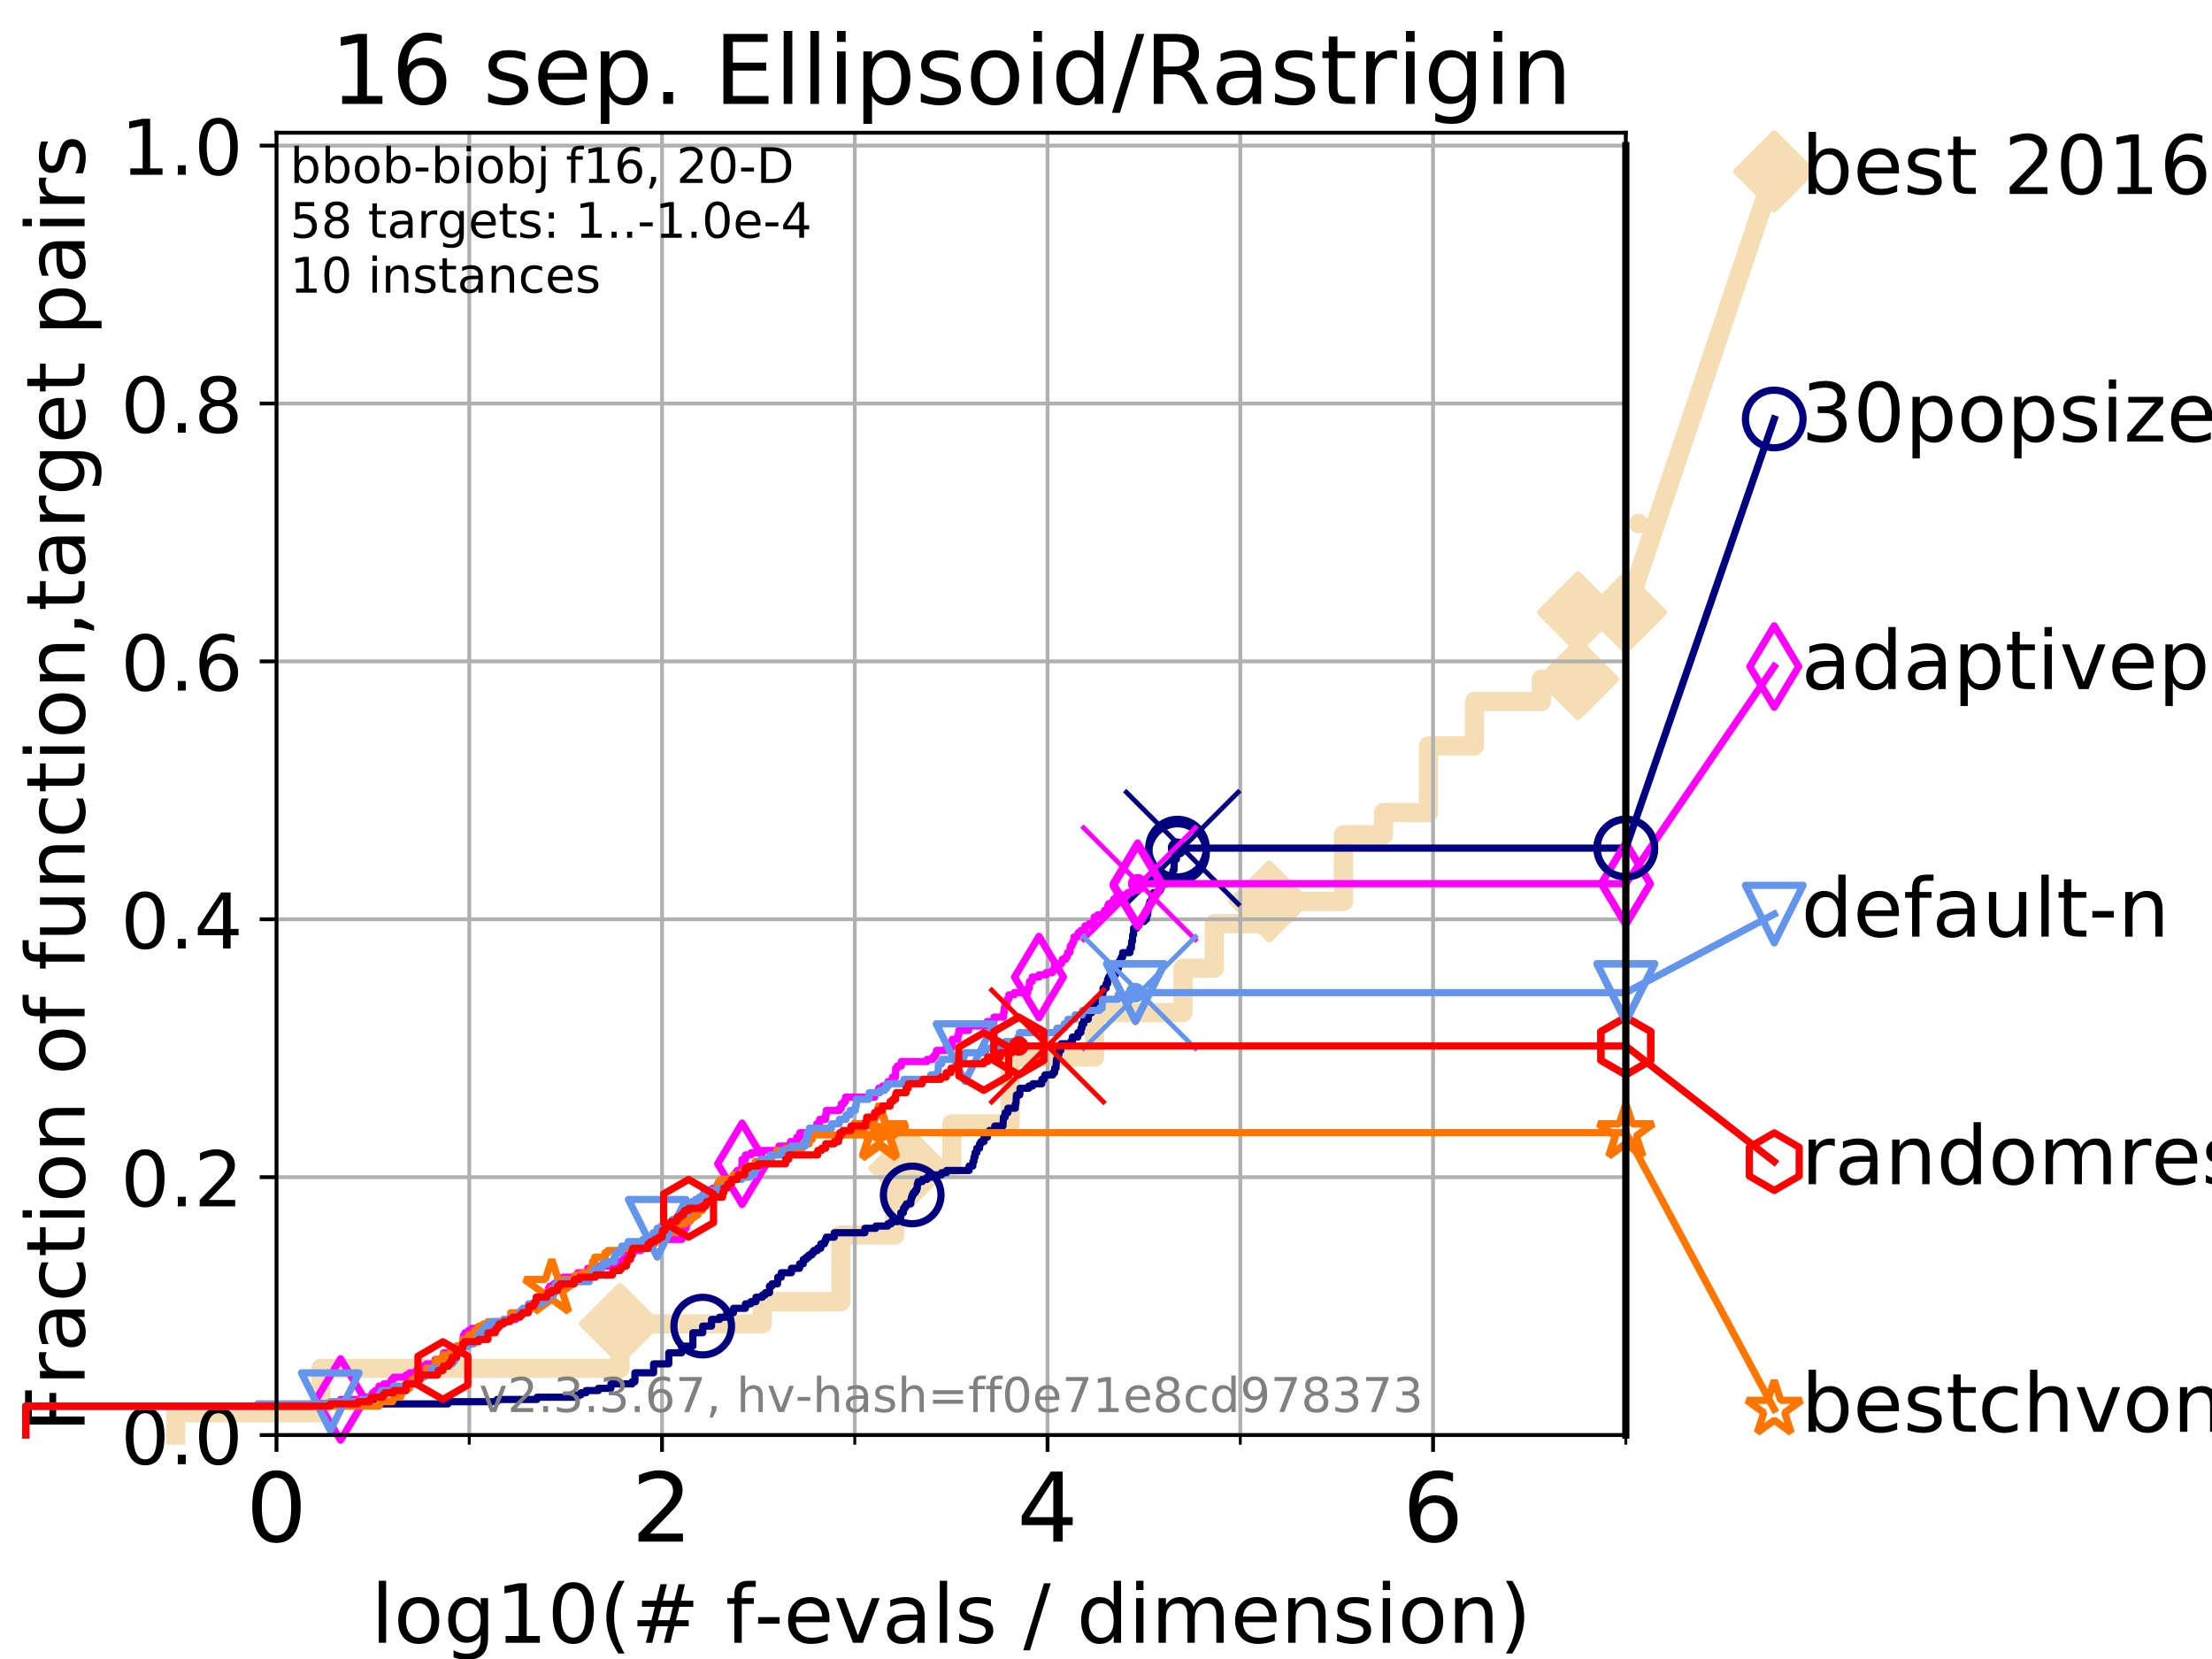 <?xml version="1.0" encoding="utf-8" standalone="no"?>
<!DOCTYPE svg PUBLIC "-//W3C//DTD SVG 1.1//EN"
  "http://www.w3.org/Graphics/SVG/1.1/DTD/svg11.dtd">
<!-- Created with matplotlib (https://matplotlib.org/) -->
<svg height="345.6pt" version="1.1" viewBox="0 0 460.8 345.6" width="460.8pt" xmlns="http://www.w3.org/2000/svg" xmlns:xlink="http://www.w3.org/1999/xlink">
 <defs>
  <style type="text/css">
*{stroke-linecap:butt;stroke-linejoin:round;}
  </style>
 </defs>
 <g id="figure_1">
  <g id="patch_1">
   <path d="M 0 345.6 
L 460.8 345.6 
L 460.8 0 
L 0 0 
z
" style="fill:#ffffff;"/>
  </g>
  <g id="axes_1">
   <g id="patch_2">
    <path d="M 57.6 298.944 
L 338.688 298.944 
L 338.688 27.648 
L 57.6 27.648 
z
" style="fill:#ffffff;"/>
   </g>
   <g id="line2d_1">
    <path d="M 36.604 298.944 
L 36.604 294.313 
L 66.854 294.313 
L 66.854 285.05 
L 129.162 285.05 
L 129.162 275.788 
L 158.814 275.788 
L 158.814 271.157 
L 175.179 271.157 
L 175.179 257.263 
L 186.394 257.263 
L 186.394 248.001 
L 189.431 248.001 
L 189.431 243.37 
L 198.27 243.37 
L 198.27 234.107 
L 210.44 234.107 
L 210.44 220.214 
L 228.014 220.214 
L 228.014 210.951 
L 246.445 210.951 
L 246.445 201.689 
L 252.977 201.689 
L 252.977 192.426 
L 264.407 192.426 
L 264.407 187.795 
L 279.867 187.795 
L 279.867 173.901 
L 288.211 173.901 
L 288.211 169.27 
L 297.572 169.27 
L 297.572 155.377 
L 307.152 155.377 
L 307.152 146.114 
L 321.1 146.114 
L 321.1 141.483 
L 328.727 141.483 
L 328.727 127.589 
L 338.688 127.589 
" style="fill:none;stroke:#f5deb3;stroke-linecap:square;stroke-width:4;"/>
   </g>
   <g id="line2d_2">
    <defs>
     <path d="M 0 7.778 
L 7.778 0 
L 0 -7.778 
L -7.778 0 
z
" id="meab1c84d6f" style="stroke:#f5deb3;stroke-linejoin:miter;stroke-width:1.5;"/>
    </defs>
    <g>
     <use style="fill:#f5deb3;stroke:#f5deb3;stroke-linejoin:miter;stroke-width:1.5;" x="129.162" xlink:href="#meab1c84d6f" y="275.788"/>
     <use style="fill:#f5deb3;stroke:#f5deb3;stroke-linejoin:miter;stroke-width:1.5;" x="189.431" xlink:href="#meab1c84d6f" y="243.37"/>
     <use style="fill:#f5deb3;stroke:#f5deb3;stroke-linejoin:miter;stroke-width:1.5;" x="264.407" xlink:href="#meab1c84d6f" y="187.795"/>
     <use style="fill:#f5deb3;stroke:#f5deb3;stroke-linejoin:miter;stroke-width:1.5;" x="328.727" xlink:href="#meab1c84d6f" y="141.483"/>
     <use style="fill:#f5deb3;stroke:#f5deb3;stroke-linejoin:miter;stroke-width:1.5;" x="328.727" xlink:href="#meab1c84d6f" y="127.589"/>
     <use style="fill:#f5deb3;stroke:#f5deb3;stroke-linejoin:miter;stroke-width:1.5;" x="338.688" xlink:href="#meab1c84d6f" y="127.589"/>
    </g>
   </g>
   <g id="line2d_3">
    <path style="fill:none;stroke:#f5deb3;stroke-linecap:square;stroke-width:4;"/>
    <g/>
   </g>
   <g id="line2d_4">
    <path d="M 338.688 127.589 
L 369.608 35.706 
" style="fill:none;stroke:#f5deb3;stroke-linecap:square;stroke-width:4;"/>
    <g>
     <use style="fill:#f5deb3;stroke:#f5deb3;stroke-linejoin:miter;stroke-width:1.5;" x="338.688" xlink:href="#meab1c84d6f" y="127.589"/>
     <use style="fill:#f5deb3;stroke:#f5deb3;stroke-linejoin:miter;stroke-width:1.5;" x="369.608" xlink:href="#meab1c84d6f" y="35.706"/>
    </g>
   </g>
   <g id="matplotlib.axis_1">
    <g id="xtick_1">
     <g id="line2d_5">
      <path clip-path="url(#pbd19450363)" d="M 57.6 298.944 
L 57.6 27.648 
" style="fill:none;stroke:#b0b0b0;stroke-linecap:square;stroke-width:0.8;"/>
     </g>
     <g id="line2d_6">
      <defs>
       <path d="M 0 0 
L 0 3.5 
" id="md3bf9dc9f8" style="stroke:#000000;stroke-width:0.8;"/>
      </defs>
      <g>
       <use style="stroke:#000000;stroke-width:0.8;" x="57.6" xlink:href="#md3bf9dc9f8" y="298.944"/>
      </g>
     </g>
     <g id="text_1">
      <!-- 0 -->
      <defs>
       <path d="M 31.781 66.406 
Q 24.172 66.406 20.328 58.906 
Q 16.5 51.422 16.5 36.375 
Q 16.5 21.391 20.328 13.891 
Q 24.172 6.391 31.781 6.391 
Q 39.453 6.391 43.281 13.891 
Q 47.125 21.391 47.125 36.375 
Q 47.125 51.422 43.281 58.906 
Q 39.453 66.406 31.781 66.406 
z
M 31.781 74.219 
Q 44.047 74.219 50.516 64.516 
Q 56.984 54.828 56.984 36.375 
Q 56.984 17.969 50.516 8.266 
Q 44.047 -1.422 31.781 -1.422 
Q 19.531 -1.422 13.062 8.266 
Q 6.594 17.969 6.594 36.375 
Q 6.594 54.828 13.062 64.516 
Q 19.531 74.219 31.781 74.219 
z
" id="DejaVuSans-48"/>
      </defs>
      <g transform="translate(51.237 321.141)scale(0.2 -0.2)">
       <use xlink:href="#DejaVuSans-48"/>
      </g>
     </g>
    </g>
    <g id="xtick_2">
     <g id="line2d_7">
      <path clip-path="url(#pbd19450363)" d="M 137.911 298.944 
L 137.911 27.648 
" style="fill:none;stroke:#b0b0b0;stroke-linecap:square;stroke-width:0.8;"/>
     </g>
     <g id="line2d_8">
      <g>
       <use style="stroke:#000000;stroke-width:0.8;" x="137.911" xlink:href="#md3bf9dc9f8" y="298.944"/>
      </g>
     </g>
     <g id="text_2">
      <!-- 2 -->
      <defs>
       <path d="M 19.188 8.297 
L 53.609 8.297 
L 53.609 0 
L 7.328 0 
L 7.328 8.297 
Q 12.938 14.109 22.625 23.891 
Q 32.328 33.688 34.812 36.531 
Q 39.547 41.844 41.422 45.531 
Q 43.312 49.219 43.312 52.781 
Q 43.312 58.594 39.234 62.25 
Q 35.156 65.922 28.609 65.922 
Q 23.969 65.922 18.812 64.312 
Q 13.672 62.703 7.812 59.422 
L 7.812 69.391 
Q 13.766 71.781 18.938 73 
Q 24.125 74.219 28.422 74.219 
Q 39.75 74.219 46.484 68.547 
Q 53.219 62.891 53.219 53.422 
Q 53.219 48.922 51.531 44.891 
Q 49.859 40.875 45.406 35.406 
Q 44.188 33.984 37.641 27.219 
Q 31.109 20.453 19.188 8.297 
z
" id="DejaVuSans-50"/>
      </defs>
      <g transform="translate(131.548 321.141)scale(0.2 -0.2)">
       <use xlink:href="#DejaVuSans-50"/>
      </g>
     </g>
    </g>
    <g id="xtick_3">
     <g id="line2d_9">
      <path clip-path="url(#pbd19450363)" d="M 218.222 298.944 
L 218.222 27.648 
" style="fill:none;stroke:#b0b0b0;stroke-linecap:square;stroke-width:0.8;"/>
     </g>
     <g id="line2d_10">
      <g>
       <use style="stroke:#000000;stroke-width:0.8;" x="218.222" xlink:href="#md3bf9dc9f8" y="298.944"/>
      </g>
     </g>
     <g id="text_3">
      <!-- 4 -->
      <defs>
       <path d="M 37.797 64.312 
L 12.891 25.391 
L 37.797 25.391 
z
M 35.203 72.906 
L 47.609 72.906 
L 47.609 25.391 
L 58.016 25.391 
L 58.016 17.188 
L 47.609 17.188 
L 47.609 0 
L 37.797 0 
L 37.797 17.188 
L 4.891 17.188 
L 4.891 26.703 
z
" id="DejaVuSans-52"/>
      </defs>
      <g transform="translate(211.859 321.141)scale(0.2 -0.2)">
       <use xlink:href="#DejaVuSans-52"/>
      </g>
     </g>
    </g>
    <g id="xtick_4">
     <g id="line2d_11">
      <path clip-path="url(#pbd19450363)" d="M 298.533 298.944 
L 298.533 27.648 
" style="fill:none;stroke:#b0b0b0;stroke-linecap:square;stroke-width:0.8;"/>
     </g>
     <g id="line2d_12">
      <g>
       <use style="stroke:#000000;stroke-width:0.8;" x="298.533" xlink:href="#md3bf9dc9f8" y="298.944"/>
      </g>
     </g>
     <g id="text_4">
      <!-- 6 -->
      <defs>
       <path d="M 33.016 40.375 
Q 26.375 40.375 22.484 35.828 
Q 18.609 31.297 18.609 23.391 
Q 18.609 15.531 22.484 10.953 
Q 26.375 6.391 33.016 6.391 
Q 39.656 6.391 43.531 10.953 
Q 47.406 15.531 47.406 23.391 
Q 47.406 31.297 43.531 35.828 
Q 39.656 40.375 33.016 40.375 
z
M 52.594 71.297 
L 52.594 62.312 
Q 48.875 64.062 45.094 64.984 
Q 41.312 65.922 37.594 65.922 
Q 27.828 65.922 22.672 59.328 
Q 17.531 52.734 16.797 39.406 
Q 19.672 43.656 24.016 45.922 
Q 28.375 48.188 33.594 48.188 
Q 44.578 48.188 50.953 41.516 
Q 57.328 34.859 57.328 23.391 
Q 57.328 12.156 50.688 5.359 
Q 44.047 -1.422 33.016 -1.422 
Q 20.359 -1.422 13.672 8.266 
Q 6.984 17.969 6.984 36.375 
Q 6.984 53.656 15.188 63.938 
Q 23.391 74.219 37.203 74.219 
Q 40.922 74.219 44.703 73.484 
Q 48.484 72.75 52.594 71.297 
z
" id="DejaVuSans-54"/>
      </defs>
      <g transform="translate(292.17 321.141)scale(0.2 -0.2)">
       <use xlink:href="#DejaVuSans-54"/>
      </g>
     </g>
    </g>
    <g id="xtick_5">
     <g id="line2d_13">
      <path clip-path="url(#pbd19450363)" d="M 97.755 298.944 
L 97.755 27.648 
" style="fill:none;stroke:#b0b0b0;stroke-linecap:square;stroke-width:0.8;"/>
     </g>
     <g id="line2d_14">
      <defs>
       <path d="M 0 0 
L 0 2 
" id="m2695d2e949" style="stroke:#000000;stroke-width:0.6;"/>
      </defs>
      <g>
       <use style="stroke:#000000;stroke-width:0.6;" x="97.755" xlink:href="#m2695d2e949" y="298.944"/>
      </g>
     </g>
    </g>
    <g id="xtick_6">
     <g id="line2d_15">
      <path clip-path="url(#pbd19450363)" d="M 178.066 298.944 
L 178.066 27.648 
" style="fill:none;stroke:#b0b0b0;stroke-linecap:square;stroke-width:0.8;"/>
     </g>
     <g id="line2d_16">
      <g>
       <use style="stroke:#000000;stroke-width:0.6;" x="178.066" xlink:href="#m2695d2e949" y="298.944"/>
      </g>
     </g>
    </g>
    <g id="xtick_7">
     <g id="line2d_17">
      <path clip-path="url(#pbd19450363)" d="M 258.377 298.944 
L 258.377 27.648 
" style="fill:none;stroke:#b0b0b0;stroke-linecap:square;stroke-width:0.8;"/>
     </g>
     <g id="line2d_18">
      <g>
       <use style="stroke:#000000;stroke-width:0.6;" x="258.377" xlink:href="#m2695d2e949" y="298.944"/>
      </g>
     </g>
    </g>
    <g id="xtick_8">
     <g id="line2d_19">
      <path clip-path="url(#pbd19450363)" d="M 338.688 298.944 
L 338.688 27.648 
" style="fill:none;stroke:#b0b0b0;stroke-linecap:square;stroke-width:0.8;"/>
     </g>
     <g id="line2d_20">
      <g>
       <use style="stroke:#000000;stroke-width:0.6;" x="338.688" xlink:href="#m2695d2e949" y="298.944"/>
      </g>
     </g>
    </g>
    <g id="text_5">
     <!-- log10(# f-evals / dimension) -->
     <defs>
      <path d="M 9.422 75.984 
L 18.406 75.984 
L 18.406 0 
L 9.422 0 
z
" id="DejaVuSans-108"/>
      <path d="M 30.609 48.391 
Q 23.391 48.391 19.188 42.75 
Q 14.984 37.109 14.984 27.297 
Q 14.984 17.484 19.156 11.844 
Q 23.344 6.203 30.609 6.203 
Q 37.797 6.203 41.984 11.859 
Q 46.188 17.531 46.188 27.297 
Q 46.188 37.016 41.984 42.703 
Q 37.797 48.391 30.609 48.391 
z
M 30.609 56 
Q 42.328 56 49.016 48.375 
Q 55.719 40.766 55.719 27.297 
Q 55.719 13.875 49.016 6.219 
Q 42.328 -1.422 30.609 -1.422 
Q 18.844 -1.422 12.172 6.219 
Q 5.516 13.875 5.516 27.297 
Q 5.516 40.766 12.172 48.375 
Q 18.844 56 30.609 56 
z
" id="DejaVuSans-111"/>
      <path d="M 45.406 27.984 
Q 45.406 37.75 41.375 43.109 
Q 37.359 48.484 30.078 48.484 
Q 22.859 48.484 18.828 43.109 
Q 14.797 37.75 14.797 27.984 
Q 14.797 18.266 18.828 12.891 
Q 22.859 7.516 30.078 7.516 
Q 37.359 7.516 41.375 12.891 
Q 45.406 18.266 45.406 27.984 
z
M 54.391 6.781 
Q 54.391 -7.172 48.188 -13.984 
Q 42 -20.797 29.203 -20.797 
Q 24.469 -20.797 20.266 -20.094 
Q 16.062 -19.391 12.109 -17.922 
L 12.109 -9.188 
Q 16.062 -11.328 19.922 -12.344 
Q 23.781 -13.375 27.781 -13.375 
Q 36.625 -13.375 41.016 -8.766 
Q 45.406 -4.156 45.406 5.172 
L 45.406 9.625 
Q 42.625 4.781 38.281 2.391 
Q 33.938 0 27.875 0 
Q 17.828 0 11.672 7.656 
Q 5.516 15.328 5.516 27.984 
Q 5.516 40.672 11.672 48.328 
Q 17.828 56 27.875 56 
Q 33.938 56 38.281 53.609 
Q 42.625 51.219 45.406 46.391 
L 45.406 54.688 
L 54.391 54.688 
z
" id="DejaVuSans-103"/>
      <path d="M 12.406 8.297 
L 28.516 8.297 
L 28.516 63.922 
L 10.984 60.406 
L 10.984 69.391 
L 28.422 72.906 
L 38.281 72.906 
L 38.281 8.297 
L 54.391 8.297 
L 54.391 0 
L 12.406 0 
z
" id="DejaVuSans-49"/>
      <path d="M 31 75.875 
Q 24.469 64.656 21.281 53.656 
Q 18.109 42.672 18.109 31.391 
Q 18.109 20.125 21.312 9.062 
Q 24.516 -2 31 -13.188 
L 23.188 -13.188 
Q 15.875 -1.703 12.234 9.375 
Q 8.594 20.453 8.594 31.391 
Q 8.594 42.281 12.203 53.312 
Q 15.828 64.359 23.188 75.875 
z
" id="DejaVuSans-40"/>
      <path d="M 51.125 44 
L 36.922 44 
L 32.812 27.688 
L 47.125 27.688 
z
M 43.797 71.781 
L 38.719 51.516 
L 52.984 51.516 
L 58.109 71.781 
L 65.922 71.781 
L 60.891 51.516 
L 76.125 51.516 
L 76.125 44 
L 58.984 44 
L 54.984 27.688 
L 70.516 27.688 
L 70.516 20.219 
L 53.078 20.219 
L 48 0 
L 40.188 0 
L 45.219 20.219 
L 30.906 20.219 
L 25.875 0 
L 18.016 0 
L 23.094 20.219 
L 7.719 20.219 
L 7.719 27.688 
L 24.906 27.688 
L 29 44 
L 13.281 44 
L 13.281 51.516 
L 30.906 51.516 
L 35.891 71.781 
z
" id="DejaVuSans-35"/>
      <path id="DejaVuSans-32"/>
      <path d="M 37.109 75.984 
L 37.109 68.5 
L 28.516 68.5 
Q 23.688 68.5 21.797 66.547 
Q 19.922 64.594 19.922 59.516 
L 19.922 54.688 
L 34.719 54.688 
L 34.719 47.703 
L 19.922 47.703 
L 19.922 0 
L 10.891 0 
L 10.891 47.703 
L 2.297 47.703 
L 2.297 54.688 
L 10.891 54.688 
L 10.891 58.5 
Q 10.891 67.625 15.141 71.797 
Q 19.391 75.984 28.609 75.984 
z
" id="DejaVuSans-102"/>
      <path d="M 4.891 31.391 
L 31.203 31.391 
L 31.203 23.391 
L 4.891 23.391 
z
" id="DejaVuSans-45"/>
      <path d="M 56.203 29.594 
L 56.203 25.203 
L 14.891 25.203 
Q 15.484 15.922 20.484 11.062 
Q 25.484 6.203 34.422 6.203 
Q 39.594 6.203 44.453 7.469 
Q 49.312 8.734 54.109 11.281 
L 54.109 2.781 
Q 49.266 0.734 44.188 -0.344 
Q 39.109 -1.422 33.891 -1.422 
Q 20.797 -1.422 13.156 6.188 
Q 5.516 13.812 5.516 26.812 
Q 5.516 40.234 12.766 48.109 
Q 20.016 56 32.328 56 
Q 43.359 56 49.781 48.891 
Q 56.203 41.797 56.203 29.594 
z
M 47.219 32.234 
Q 47.125 39.594 43.094 43.984 
Q 39.062 48.391 32.422 48.391 
Q 24.906 48.391 20.391 44.141 
Q 15.875 39.891 15.188 32.172 
z
" id="DejaVuSans-101"/>
      <path d="M 2.984 54.688 
L 12.5 54.688 
L 29.594 8.797 
L 46.688 54.688 
L 56.203 54.688 
L 35.688 0 
L 23.484 0 
z
" id="DejaVuSans-118"/>
      <path d="M 34.281 27.484 
Q 23.391 27.484 19.188 25 
Q 14.984 22.516 14.984 16.5 
Q 14.984 11.719 18.141 8.906 
Q 21.297 6.109 26.703 6.109 
Q 34.188 6.109 38.703 11.406 
Q 43.219 16.703 43.219 25.484 
L 43.219 27.484 
z
M 52.203 31.203 
L 52.203 0 
L 43.219 0 
L 43.219 8.297 
Q 40.141 3.328 35.547 0.953 
Q 30.953 -1.422 24.312 -1.422 
Q 15.922 -1.422 10.953 3.297 
Q 6 8.016 6 15.922 
Q 6 25.141 12.172 29.828 
Q 18.359 34.516 30.609 34.516 
L 43.219 34.516 
L 43.219 35.406 
Q 43.219 41.609 39.141 45 
Q 35.062 48.391 27.688 48.391 
Q 23 48.391 18.547 47.266 
Q 14.109 46.141 10.016 43.891 
L 10.016 52.203 
Q 14.938 54.109 19.578 55.047 
Q 24.219 56 28.609 56 
Q 40.484 56 46.344 49.844 
Q 52.203 43.703 52.203 31.203 
z
" id="DejaVuSans-97"/>
      <path d="M 44.281 53.078 
L 44.281 44.578 
Q 40.484 46.531 36.375 47.5 
Q 32.281 48.484 27.875 48.484 
Q 21.188 48.484 17.844 46.438 
Q 14.5 44.391 14.5 40.281 
Q 14.5 37.156 16.891 35.375 
Q 19.281 33.594 26.516 31.984 
L 29.594 31.297 
Q 39.156 29.25 43.188 25.516 
Q 47.219 21.781 47.219 15.094 
Q 47.219 7.469 41.188 3.016 
Q 35.156 -1.422 24.609 -1.422 
Q 20.219 -1.422 15.453 -0.562 
Q 10.688 0.297 5.422 2 
L 5.422 11.281 
Q 10.406 8.688 15.234 7.391 
Q 20.062 6.109 24.812 6.109 
Q 31.156 6.109 34.562 8.281 
Q 37.984 10.453 37.984 14.406 
Q 37.984 18.062 35.516 20.016 
Q 33.062 21.969 24.703 23.781 
L 21.578 24.516 
Q 13.234 26.266 9.516 29.906 
Q 5.812 33.547 5.812 39.891 
Q 5.812 47.609 11.281 51.797 
Q 16.75 56 26.812 56 
Q 31.781 56 36.172 55.266 
Q 40.578 54.547 44.281 53.078 
z
" id="DejaVuSans-115"/>
      <path d="M 25.391 72.906 
L 33.688 72.906 
L 8.297 -9.281 
L 0 -9.281 
z
" id="DejaVuSans-47"/>
      <path d="M 45.406 46.391 
L 45.406 75.984 
L 54.391 75.984 
L 54.391 0 
L 45.406 0 
L 45.406 8.203 
Q 42.578 3.328 38.25 0.953 
Q 33.938 -1.422 27.875 -1.422 
Q 17.969 -1.422 11.734 6.484 
Q 5.516 14.406 5.516 27.297 
Q 5.516 40.188 11.734 48.094 
Q 17.969 56 27.875 56 
Q 33.938 56 38.25 53.625 
Q 42.578 51.266 45.406 46.391 
z
M 14.797 27.297 
Q 14.797 17.391 18.875 11.75 
Q 22.953 6.109 30.078 6.109 
Q 37.203 6.109 41.297 11.75 
Q 45.406 17.391 45.406 27.297 
Q 45.406 37.203 41.297 42.844 
Q 37.203 48.484 30.078 48.484 
Q 22.953 48.484 18.875 42.844 
Q 14.797 37.203 14.797 27.297 
z
" id="DejaVuSans-100"/>
      <path d="M 9.422 54.688 
L 18.406 54.688 
L 18.406 0 
L 9.422 0 
z
M 9.422 75.984 
L 18.406 75.984 
L 18.406 64.594 
L 9.422 64.594 
z
" id="DejaVuSans-105"/>
      <path d="M 52 44.188 
Q 55.375 50.25 60.062 53.125 
Q 64.75 56 71.094 56 
Q 79.641 56 84.281 50.016 
Q 88.922 44.047 88.922 33.016 
L 88.922 0 
L 79.891 0 
L 79.891 32.719 
Q 79.891 40.578 77.094 44.375 
Q 74.312 48.188 68.609 48.188 
Q 61.625 48.188 57.562 43.547 
Q 53.516 38.922 53.516 30.906 
L 53.516 0 
L 44.484 0 
L 44.484 32.719 
Q 44.484 40.625 41.703 44.406 
Q 38.922 48.188 33.109 48.188 
Q 26.219 48.188 22.156 43.531 
Q 18.109 38.875 18.109 30.906 
L 18.109 0 
L 9.078 0 
L 9.078 54.688 
L 18.109 54.688 
L 18.109 46.188 
Q 21.188 51.219 25.484 53.609 
Q 29.781 56 35.688 56 
Q 41.656 56 45.828 52.969 
Q 50 49.953 52 44.188 
z
" id="DejaVuSans-109"/>
      <path d="M 54.891 33.016 
L 54.891 0 
L 45.906 0 
L 45.906 32.719 
Q 45.906 40.484 42.875 44.328 
Q 39.844 48.188 33.797 48.188 
Q 26.516 48.188 22.312 43.547 
Q 18.109 38.922 18.109 30.906 
L 18.109 0 
L 9.078 0 
L 9.078 54.688 
L 18.109 54.688 
L 18.109 46.188 
Q 21.344 51.125 25.703 53.562 
Q 30.078 56 35.797 56 
Q 45.219 56 50.047 50.172 
Q 54.891 44.344 54.891 33.016 
z
" id="DejaVuSans-110"/>
      <path d="M 8.016 75.875 
L 15.828 75.875 
Q 23.141 64.359 26.781 53.312 
Q 30.422 42.281 30.422 31.391 
Q 30.422 20.453 26.781 9.375 
Q 23.141 -1.703 15.828 -13.188 
L 8.016 -13.188 
Q 14.5 -2 17.703 9.062 
Q 20.906 20.125 20.906 31.391 
Q 20.906 42.672 17.703 53.656 
Q 14.5 64.656 8.016 75.875 
z
" id="DejaVuSans-41"/>
     </defs>
     <g transform="translate(77.303 342.218)scale(0.17 -0.17)">
      <use xlink:href="#DejaVuSans-108"/>
      <use x="27.783" xlink:href="#DejaVuSans-111"/>
      <use x="88.965" xlink:href="#DejaVuSans-103"/>
      <use x="152.441" xlink:href="#DejaVuSans-49"/>
      <use x="216.064" xlink:href="#DejaVuSans-48"/>
      <use x="279.688" xlink:href="#DejaVuSans-40"/>
      <use x="318.701" xlink:href="#DejaVuSans-35"/>
      <use x="402.49" xlink:href="#DejaVuSans-32"/>
      <use x="434.277" xlink:href="#DejaVuSans-102"/>
      <use x="469.404" xlink:href="#DejaVuSans-45"/>
      <use x="505.488" xlink:href="#DejaVuSans-101"/>
      <use x="567.012" xlink:href="#DejaVuSans-118"/>
      <use x="626.191" xlink:href="#DejaVuSans-97"/>
      <use x="687.471" xlink:href="#DejaVuSans-108"/>
      <use x="715.254" xlink:href="#DejaVuSans-115"/>
      <use x="767.354" xlink:href="#DejaVuSans-32"/>
      <use x="799.141" xlink:href="#DejaVuSans-47"/>
      <use x="832.832" xlink:href="#DejaVuSans-32"/>
      <use x="864.619" xlink:href="#DejaVuSans-100"/>
      <use x="928.096" xlink:href="#DejaVuSans-105"/>
      <use x="955.879" xlink:href="#DejaVuSans-109"/>
      <use x="1053.291" xlink:href="#DejaVuSans-101"/>
      <use x="1114.814" xlink:href="#DejaVuSans-110"/>
      <use x="1178.193" xlink:href="#DejaVuSans-115"/>
      <use x="1230.293" xlink:href="#DejaVuSans-105"/>
      <use x="1258.076" xlink:href="#DejaVuSans-111"/>
      <use x="1319.258" xlink:href="#DejaVuSans-110"/>
      <use x="1382.637" xlink:href="#DejaVuSans-41"/>
     </g>
    </g>
   </g>
   <g id="matplotlib.axis_2">
    <g id="ytick_1">
     <g id="line2d_21">
      <path clip-path="url(#pbd19450363)" d="M 57.6 298.944 
L 338.688 298.944 
" style="fill:none;stroke:#b0b0b0;stroke-linecap:square;stroke-width:0.8;"/>
     </g>
     <g id="line2d_22">
      <defs>
       <path d="M 0 0 
L -3.5 0 
" id="m7752679db4" style="stroke:#000000;stroke-width:0.8;"/>
      </defs>
      <g>
       <use style="stroke:#000000;stroke-width:0.8;" x="57.6" xlink:href="#m7752679db4" y="298.944"/>
      </g>
     </g>
     <g id="text_6">
      <!-- 0.0 -->
      <defs>
       <path d="M 10.688 12.406 
L 21 12.406 
L 21 0 
L 10.688 0 
z
" id="DejaVuSans-46"/>
      </defs>
      <g transform="translate(25.155 305.023)scale(0.16 -0.16)">
       <use xlink:href="#DejaVuSans-48"/>
       <use x="63.623" xlink:href="#DejaVuSans-46"/>
       <use x="95.41" xlink:href="#DejaVuSans-48"/>
      </g>
     </g>
    </g>
    <g id="ytick_2">
     <g id="line2d_23">
      <path clip-path="url(#pbd19450363)" d="M 57.6 245.222 
L 338.688 245.222 
" style="fill:none;stroke:#b0b0b0;stroke-linecap:square;stroke-width:0.8;"/>
     </g>
     <g id="line2d_24">
      <g>
       <use style="stroke:#000000;stroke-width:0.8;" x="57.6" xlink:href="#m7752679db4" y="245.222"/>
      </g>
     </g>
     <g id="text_7">
      <!-- 0.2 -->
      <g transform="translate(25.155 251.301)scale(0.16 -0.16)">
       <use xlink:href="#DejaVuSans-48"/>
       <use x="63.623" xlink:href="#DejaVuSans-46"/>
       <use x="95.41" xlink:href="#DejaVuSans-50"/>
      </g>
     </g>
    </g>
    <g id="ytick_3">
     <g id="line2d_25">
      <path clip-path="url(#pbd19450363)" d="M 57.6 191.5 
L 338.688 191.5 
" style="fill:none;stroke:#b0b0b0;stroke-linecap:square;stroke-width:0.8;"/>
     </g>
     <g id="line2d_26">
      <g>
       <use style="stroke:#000000;stroke-width:0.8;" x="57.6" xlink:href="#m7752679db4" y="191.5"/>
      </g>
     </g>
     <g id="text_8">
      <!-- 0.4 -->
      <g transform="translate(25.155 197.579)scale(0.16 -0.16)">
       <use xlink:href="#DejaVuSans-48"/>
       <use x="63.623" xlink:href="#DejaVuSans-46"/>
       <use x="95.41" xlink:href="#DejaVuSans-52"/>
      </g>
     </g>
    </g>
    <g id="ytick_4">
     <g id="line2d_27">
      <path clip-path="url(#pbd19450363)" d="M 57.6 137.778 
L 338.688 137.778 
" style="fill:none;stroke:#b0b0b0;stroke-linecap:square;stroke-width:0.8;"/>
     </g>
     <g id="line2d_28">
      <g>
       <use style="stroke:#000000;stroke-width:0.8;" x="57.6" xlink:href="#m7752679db4" y="137.778"/>
      </g>
     </g>
     <g id="text_9">
      <!-- 0.6 -->
      <g transform="translate(25.155 143.857)scale(0.16 -0.16)">
       <use xlink:href="#DejaVuSans-48"/>
       <use x="63.623" xlink:href="#DejaVuSans-46"/>
       <use x="95.41" xlink:href="#DejaVuSans-54"/>
      </g>
     </g>
    </g>
    <g id="ytick_5">
     <g id="line2d_29">
      <path clip-path="url(#pbd19450363)" d="M 57.6 84.056 
L 338.688 84.056 
" style="fill:none;stroke:#b0b0b0;stroke-linecap:square;stroke-width:0.8;"/>
     </g>
     <g id="line2d_30">
      <g>
       <use style="stroke:#000000;stroke-width:0.8;" x="57.6" xlink:href="#m7752679db4" y="84.056"/>
      </g>
     </g>
     <g id="text_10">
      <!-- 0.8 -->
      <defs>
       <path d="M 31.781 34.625 
Q 24.75 34.625 20.719 30.859 
Q 16.703 27.094 16.703 20.516 
Q 16.703 13.922 20.719 10.156 
Q 24.75 6.391 31.781 6.391 
Q 38.812 6.391 42.859 10.172 
Q 46.922 13.969 46.922 20.516 
Q 46.922 27.094 42.891 30.859 
Q 38.875 34.625 31.781 34.625 
z
M 21.922 38.812 
Q 15.578 40.375 12.031 44.719 
Q 8.5 49.078 8.5 55.328 
Q 8.5 64.062 14.719 69.141 
Q 20.953 74.219 31.781 74.219 
Q 42.672 74.219 48.875 69.141 
Q 55.078 64.062 55.078 55.328 
Q 55.078 49.078 51.531 44.719 
Q 48 40.375 41.703 38.812 
Q 48.828 37.156 52.797 32.312 
Q 56.781 27.484 56.781 20.516 
Q 56.781 9.906 50.312 4.234 
Q 43.844 -1.422 31.781 -1.422 
Q 19.734 -1.422 13.25 4.234 
Q 6.781 9.906 6.781 20.516 
Q 6.781 27.484 10.781 32.312 
Q 14.797 37.156 21.922 38.812 
z
M 18.312 54.391 
Q 18.312 48.734 21.844 45.562 
Q 25.391 42.391 31.781 42.391 
Q 38.141 42.391 41.719 45.562 
Q 45.312 48.734 45.312 54.391 
Q 45.312 60.062 41.719 63.234 
Q 38.141 66.406 31.781 66.406 
Q 25.391 66.406 21.844 63.234 
Q 18.312 60.062 18.312 54.391 
z
" id="DejaVuSans-56"/>
      </defs>
      <g transform="translate(25.155 90.135)scale(0.16 -0.16)">
       <use xlink:href="#DejaVuSans-48"/>
       <use x="63.623" xlink:href="#DejaVuSans-46"/>
       <use x="95.41" xlink:href="#DejaVuSans-56"/>
      </g>
     </g>
    </g>
    <g id="ytick_6">
     <g id="line2d_31">
      <path clip-path="url(#pbd19450363)" d="M 57.6 30.334 
L 338.688 30.334 
" style="fill:none;stroke:#b0b0b0;stroke-linecap:square;stroke-width:0.8;"/>
     </g>
     <g id="line2d_32">
      <g>
       <use style="stroke:#000000;stroke-width:0.8;" x="57.6" xlink:href="#m7752679db4" y="30.334"/>
      </g>
     </g>
     <g id="text_11">
      <!-- 1.0 -->
      <g transform="translate(25.155 36.413)scale(0.16 -0.16)">
       <use xlink:href="#DejaVuSans-49"/>
       <use x="63.623" xlink:href="#DejaVuSans-46"/>
       <use x="95.41" xlink:href="#DejaVuSans-48"/>
      </g>
     </g>
    </g>
    <g id="text_12">
     <!-- Fraction of function,target pairs -->
     <defs>
      <path d="M 9.812 72.906 
L 51.703 72.906 
L 51.703 64.594 
L 19.672 64.594 
L 19.672 43.109 
L 48.578 43.109 
L 48.578 34.812 
L 19.672 34.812 
L 19.672 0 
L 9.812 0 
z
" id="DejaVuSans-70"/>
      <path d="M 41.109 46.297 
Q 39.594 47.172 37.812 47.578 
Q 36.031 48 33.891 48 
Q 26.266 48 22.188 43.047 
Q 18.109 38.094 18.109 28.812 
L 18.109 0 
L 9.078 0 
L 9.078 54.688 
L 18.109 54.688 
L 18.109 46.188 
Q 20.953 51.172 25.484 53.578 
Q 30.031 56 36.531 56 
Q 37.453 56 38.578 55.875 
Q 39.703 55.766 41.062 55.516 
z
" id="DejaVuSans-114"/>
      <path d="M 48.781 52.594 
L 48.781 44.188 
Q 44.969 46.297 41.141 47.344 
Q 37.312 48.391 33.406 48.391 
Q 24.656 48.391 19.812 42.844 
Q 14.984 37.312 14.984 27.297 
Q 14.984 17.281 19.812 11.734 
Q 24.656 6.203 33.406 6.203 
Q 37.312 6.203 41.141 7.25 
Q 44.969 8.297 48.781 10.406 
L 48.781 2.094 
Q 45.016 0.344 40.984 -0.531 
Q 36.969 -1.422 32.422 -1.422 
Q 20.062 -1.422 12.781 6.344 
Q 5.516 14.109 5.516 27.297 
Q 5.516 40.672 12.859 48.328 
Q 20.219 56 33.016 56 
Q 37.156 56 41.109 55.141 
Q 45.062 54.297 48.781 52.594 
z
" id="DejaVuSans-99"/>
      <path d="M 18.312 70.219 
L 18.312 54.688 
L 36.812 54.688 
L 36.812 47.703 
L 18.312 47.703 
L 18.312 18.016 
Q 18.312 11.328 20.141 9.422 
Q 21.969 7.516 27.594 7.516 
L 36.812 7.516 
L 36.812 0 
L 27.594 0 
Q 17.188 0 13.234 3.875 
Q 9.281 7.766 9.281 18.016 
L 9.281 47.703 
L 2.688 47.703 
L 2.688 54.688 
L 9.281 54.688 
L 9.281 70.219 
z
" id="DejaVuSans-116"/>
      <path d="M 8.5 21.578 
L 8.5 54.688 
L 17.484 54.688 
L 17.484 21.922 
Q 17.484 14.156 20.5 10.266 
Q 23.531 6.391 29.594 6.391 
Q 36.859 6.391 41.078 11.031 
Q 45.312 15.672 45.312 23.688 
L 45.312 54.688 
L 54.297 54.688 
L 54.297 0 
L 45.312 0 
L 45.312 8.406 
Q 42.047 3.422 37.719 1 
Q 33.406 -1.422 27.688 -1.422 
Q 18.266 -1.422 13.375 4.438 
Q 8.5 10.297 8.5 21.578 
z
M 31.109 56 
z
" id="DejaVuSans-117"/>
      <path d="M 11.719 12.406 
L 22.016 12.406 
L 22.016 4 
L 14.016 -11.625 
L 7.719 -11.625 
L 11.719 4 
z
" id="DejaVuSans-44"/>
      <path d="M 18.109 8.203 
L 18.109 -20.797 
L 9.078 -20.797 
L 9.078 54.688 
L 18.109 54.688 
L 18.109 46.391 
Q 20.953 51.266 25.266 53.625 
Q 29.594 56 35.594 56 
Q 45.562 56 51.781 48.094 
Q 58.016 40.188 58.016 27.297 
Q 58.016 14.406 51.781 6.484 
Q 45.562 -1.422 35.594 -1.422 
Q 29.594 -1.422 25.266 0.953 
Q 20.953 3.328 18.109 8.203 
z
M 48.688 27.297 
Q 48.688 37.203 44.609 42.844 
Q 40.531 48.484 33.406 48.484 
Q 26.266 48.484 22.188 42.844 
Q 18.109 37.203 18.109 27.297 
Q 18.109 17.391 22.188 11.75 
Q 26.266 6.109 33.406 6.109 
Q 40.531 6.109 44.609 11.75 
Q 48.688 17.391 48.688 27.297 
z
" id="DejaVuSans-112"/>
     </defs>
     <g transform="translate(17.62 298.435)rotate(-90)scale(0.17 -0.17)">
      <use xlink:href="#DejaVuSans-70"/>
      <use x="57.41" xlink:href="#DejaVuSans-114"/>
      <use x="98.523" xlink:href="#DejaVuSans-97"/>
      <use x="159.803" xlink:href="#DejaVuSans-99"/>
      <use x="214.783" xlink:href="#DejaVuSans-116"/>
      <use x="253.992" xlink:href="#DejaVuSans-105"/>
      <use x="281.775" xlink:href="#DejaVuSans-111"/>
      <use x="342.957" xlink:href="#DejaVuSans-110"/>
      <use x="406.336" xlink:href="#DejaVuSans-32"/>
      <use x="438.123" xlink:href="#DejaVuSans-111"/>
      <use x="499.305" xlink:href="#DejaVuSans-102"/>
      <use x="534.51" xlink:href="#DejaVuSans-32"/>
      <use x="566.297" xlink:href="#DejaVuSans-102"/>
      <use x="601.502" xlink:href="#DejaVuSans-117"/>
      <use x="664.881" xlink:href="#DejaVuSans-110"/>
      <use x="728.26" xlink:href="#DejaVuSans-99"/>
      <use x="783.24" xlink:href="#DejaVuSans-116"/>
      <use x="822.449" xlink:href="#DejaVuSans-105"/>
      <use x="850.232" xlink:href="#DejaVuSans-111"/>
      <use x="911.414" xlink:href="#DejaVuSans-110"/>
      <use x="974.793" xlink:href="#DejaVuSans-44"/>
      <use x="1006.58" xlink:href="#DejaVuSans-116"/>
      <use x="1045.789" xlink:href="#DejaVuSans-97"/>
      <use x="1107.068" xlink:href="#DejaVuSans-114"/>
      <use x="1148.166" xlink:href="#DejaVuSans-103"/>
      <use x="1211.643" xlink:href="#DejaVuSans-101"/>
      <use x="1273.166" xlink:href="#DejaVuSans-116"/>
      <use x="1312.375" xlink:href="#DejaVuSans-32"/>
      <use x="1344.162" xlink:href="#DejaVuSans-112"/>
      <use x="1407.639" xlink:href="#DejaVuSans-97"/>
      <use x="1468.918" xlink:href="#DejaVuSans-105"/>
      <use x="1496.701" xlink:href="#DejaVuSans-114"/>
      <use x="1537.814" xlink:href="#DejaVuSans-115"/>
     </g>
    </g>
   </g>
   <g id="line2d_33">
    <defs>
     <path d="M 0 1.5 
C 0.398 1.5 0.779 1.342 1.061 1.061 
C 1.342 0.779 1.5 0.398 1.5 0 
C 1.5 -0.398 1.342 -0.779 1.061 -1.061 
C 0.779 -1.342 0.398 -1.5 0 -1.5 
C -0.398 -1.5 -0.779 -1.342 -1.061 -1.061 
C -1.342 -0.779 -1.5 -0.398 -1.5 0 
C -1.5 0.398 -1.342 0.779 -1.061 1.061 
C -0.779 1.342 -0.398 1.5 0 1.5 
z
" id="m8f6e3154fe" style="stroke:#f5deb3;"/>
    </defs>
    <g>
     <use style="fill:#f5deb3;stroke:#f5deb3;" x="341.347" xlink:href="#m8f6e3154fe" y="109.065"/>
     <use style="fill:#f5deb3;stroke:#f5deb3;" x="341.347" xlink:href="#m8f6e3154fe" y="109.065"/>
    </g>
   </g>
   <g id="line2d_34">
    <defs>
     <path d="M 0 1.5 
C 0.398 1.5 0.779 1.342 1.061 1.061 
C 1.342 0.779 1.5 0.398 1.5 0 
C 1.5 -0.398 1.342 -0.779 1.061 -1.061 
C 0.779 -1.342 0.398 -1.5 0 -1.5 
C -0.398 -1.5 -0.779 -1.342 -1.061 -1.061 
C -1.342 -0.779 -1.5 -0.398 -1.5 0 
C -1.5 0.398 -1.342 0.779 -1.061 1.061 
C -0.779 1.342 -0.398 1.5 0 1.5 
z
" id="m02849fa7fe" style="stroke:#000080;"/>
    </defs>
    <g>
     <use style="fill:#000080;stroke:#000080;" x="245.292" xlink:href="#m02849fa7fe" y="176.68"/>
     <use style="fill:#000080;stroke:#000080;" x="245.292" xlink:href="#m02849fa7fe" y="176.68"/>
    </g>
   </g>
   <g id="line2d_35">
    <path d="M 5.357 298.944 
L 5.357 292.923 
L 65.243 292.923 
L 65.243 292.46 
L 93.31 292.46 
L 93.31 291.997 
L 103.561 291.997 
L 103.561 291.534 
L 111.859 291.534 
L 111.859 291.071 
L 120.215 291.071 
L 120.215 290.608 
L 120.991 290.608 
L 120.991 290.145 
L 122.083 290.145 
L 122.083 289.682 
L 124.651 289.682 
L 124.651 289.218 
L 127.262 289.218 
L 127.262 288.292 
L 131.691 288.292 
L 131.691 287.829 
L 132.267 287.829 
L 132.267 285.977 
L 136.151 285.977 
L 136.151 284.124 
L 139.326 284.124 
L 139.326 281.809 
L 142.01 281.809 
L 142.01 280.419 
L 144.336 280.419 
L 144.336 277.64 
L 146.388 277.64 
L 146.388 276.251 
L 148.224 276.251 
L 148.224 274.862 
L 149.885 274.862 
L 149.885 274.399 
L 151.401 274.399 
L 151.401 273.472 
L 152.796 273.472 
L 152.796 272.546 
L 155.29 272.546 
L 155.29 271.62 
L 156.415 271.62 
L 156.415 271.157 
L 157.472 271.157 
L 157.472 270.231 
L 158.811 270.231 
L 158.811 269.767 
L 159.411 269.767 
L 159.411 269.304 
L 160.305 269.304 
L 160.305 267.915 
L 160.8 267.915 
L 160.8 267.452 
L 161.967 267.452 
L 162.017 266.062 
L 162.741 266.062 
L 162.741 265.136 
L 164.871 265.136 
L 164.871 264.21 
L 166.566 264.21 
L 166.566 263.284 
L 167.33 263.284 
L 167.33 262.357 
L 167.945 262.357 
L 167.945 261.894 
L 168.499 261.894 
L 168.499 261.431 
L 169.145 261.431 
L 169.145 260.968 
L 169.517 260.968 
L 169.517 260.505 
L 170.286 260.505 
L 170.286 260.042 
L 170.984 260.042 
L 170.984 259.116 
L 171.744 259.116 
L 171.744 258.653 
L 171.949 258.653 
L 171.949 258.189 
L 172.141 258.189 
L 172.141 257.726 
L 173.79 257.726 
L 173.79 256.8 
L 180.172 256.8 
L 180.172 255.874 
L 182.45 255.874 
L 182.45 255.411 
L 184.927 255.411 
L 184.927 254.948 
L 185.664 254.948 
L 185.664 254.484 
L 186.969 254.484 
L 186.969 254.021 
L 187.49 254.021 
L 187.49 253.558 
L 187.654 253.558 
L 187.654 252.632 
L 188.191 252.632 
L 188.205 251.706 
L 188.527 251.706 
L 188.527 251.243 
L 188.814 251.243 
L 188.814 250.779 
L 189.724 250.779 
L 189.753 249.853 
L 189.87 249.853 
L 189.87 249.39 
L 190.029 249.39 
L 190.029 248.927 
L 190.261 248.927 
L 190.261 248.464 
L 190.652 248.464 
L 190.652 248.001 
L 190.955 248.001 
L 190.955 247.538 
L 191.09 247.538 
L 191.105 246.611 
L 191.254 246.611 
L 191.254 246.148 
L 192.14 246.148 
L 192.14 245.685 
L 193.135 245.685 
L 193.135 245.222 
L 194.355 245.222 
L 194.355 244.759 
L 196.155 244.759 
L 196.155 244.296 
L 197.182 244.296 
L 197.182 243.833 
L 201.877 243.833 
L 201.877 242.906 
L 202.662 242.906 
L 202.662 241.98 
L 202.888 241.98 
L 202.888 241.054 
L 203.117 241.054 
L 203.117 240.128 
L 203.488 240.128 
L 203.488 239.201 
L 204.064 239.201 
L 204.064 238.275 
L 204.345 238.275 
L 204.345 237.812 
L 205 237.812 
L 205 236.886 
L 205.703 236.886 
L 205.703 235.96 
L 206.134 235.96 
L 206.134 235.496 
L 207.232 235.496 
L 207.232 234.57 
L 208.93 234.57 
L 209.038 232.718 
L 209.397 232.718 
L 209.397 231.792 
L 209.962 231.792 
L 209.962 230.865 
L 211.509 230.865 
L 211.509 229.939 
L 211.647 229.939 
L 211.744 228.087 
L 212.435 228.087 
L 212.498 226.697 
L 214.323 226.697 
L 214.323 226.234 
L 215.13 226.234 
L 215.13 225.771 
L 217.019 225.771 
L 217.019 224.845 
L 217.512 224.845 
L 217.512 224.382 
L 217.665 224.382 
L 217.665 223.918 
L 219.323 223.918 
L 219.323 223.455 
L 219.698 223.455 
L 219.698 222.529 
L 219.987 222.529 
L 220.078 220.677 
L 220.332 220.677 
L 220.332 219.75 
L 220.574 219.75 
L 220.574 218.824 
L 220.992 218.824 
L 221.072 217.435 
L 223.039 217.435 
L 223.039 216.972 
L 223.388 216.972 
L 223.388 216.045 
L 224.543 216.045 
L 224.543 215.119 
L 225.172 215.119 
L 225.172 214.193 
L 225.39 214.193 
L 225.39 213.267 
L 225.81 213.267 
L 225.81 212.34 
L 226.698 212.34 
L 226.723 211.414 
L 226.896 211.414 
L 226.896 210.951 
L 227.425 210.951 
L 227.425 210.025 
L 228.019 210.025 
L 228.019 209.099 
L 228.328 209.099 
L 228.328 208.172 
L 229.669 208.172 
L 229.718 206.783 
L 229.784 206.783 
L 229.784 205.857 
L 230.42 205.857 
L 230.42 204.931 
L 230.73 204.931 
L 230.73 204.004 
L 230.962 204.004 
L 230.962 203.541 
L 231.237 203.541 
L 231.237 203.078 
L 232.365 203.078 
L 232.365 202.615 
L 232.731 202.615 
L 232.731 201.689 
L 232.993 201.689 
L 232.993 201.226 
L 233.118 201.226 
L 233.118 200.299 
L 233.419 200.299 
L 233.419 199.836 
L 233.611 199.836 
L 233.611 199.373 
L 233.874 199.373 
L 233.874 198.447 
L 235.388 198.447 
L 235.405 197.521 
L 235.692 197.521 
L 235.742 196.131 
L 235.909 196.131 
L 235.969 194.742 
L 236.142 194.742 
L 236.143 193.353 
L 236.783 193.353 
L 236.783 192.889 
L 237.202 192.889 
L 237.202 192.426 
L 237.339 192.426 
L 237.339 191.963 
L 238.36 191.963 
L 238.36 191.5 
L 238.81 191.5 
L 238.878 190.574 
L 239.08 190.574 
L 239.184 189.184 
L 239.297 189.184 
L 239.297 188.721 
L 239.428 188.721 
L 239.428 188.258 
L 239.54 188.258 
L 239.54 187.795 
L 240.033 187.795 
L 240.033 186.869 
L 240.293 186.869 
L 240.293 185.943 
L 241.309 185.943 
L 241.309 185.479 
L 241.708 185.479 
L 241.708 185.016 
L 241.937 185.016 
L 241.995 184.09 
L 243.018 184.09 
L 243.018 183.627 
L 244.237 183.627 
L 244.333 181.311 
L 244.55 181.311 
L 244.634 178.996 
L 245.071 178.996 
L 245.104 178.07 
L 245.232 178.07 
L 245.292 176.68 
L 338.688 176.68 
L 338.688 176.68 
" style="fill:none;stroke:#000080;stroke-linecap:square;stroke-width:1.5;"/>
   </g>
   <g id="line2d_36">
    <defs>
     <path d="M 0 6 
C 1.591 6 3.117 5.368 4.243 4.243 
C 5.368 3.117 6 1.591 6 0 
C 6 -1.591 5.368 -3.117 4.243 -4.243 
C 3.117 -5.368 1.591 -6 0 -6 
C -1.591 -6 -3.117 -5.368 -4.243 -4.243 
C -5.368 -3.117 -6 -1.591 -6 0 
C -6 1.591 -5.368 3.117 -4.243 4.243 
C -3.117 5.368 -1.591 6 0 6 
z
" id="m2128727f88" style="stroke:#000080;stroke-width:1.5;"/>
    </defs>
    <g>
     <use style="fill-opacity:0;stroke:#000080;stroke-width:1.5;" x="146.388" xlink:href="#m2128727f88" y="276.251"/>
     <use style="fill-opacity:0;stroke:#000080;stroke-width:1.5;" x="190.029" xlink:href="#m2128727f88" y="248.927"/>
     <use style="fill-opacity:0;stroke:#000080;stroke-width:1.5;" x="245.292" xlink:href="#m2128727f88" y="177.606"/>
     <use style="fill-opacity:0;stroke:#000080;stroke-width:1.5;" x="245.292" xlink:href="#m2128727f88" y="176.68"/>
     <use style="fill-opacity:0;stroke:#000080;stroke-width:1.5;" x="338.688" xlink:href="#m2128727f88" y="176.68"/>
    </g>
   </g>
   <g id="line2d_37">
    <path style="fill:none;stroke:#000080;stroke-linecap:square;stroke-width:1.5;"/>
    <g/>
   </g>
   <g id="line2d_38">
    <path clip-path="url(#pbd19450363)" d="M 246.289 176.68 
" style="fill:none;stroke:#000080;stroke-linecap:square;stroke-width:1.5;"/>
    <defs>
     <path d="M -12 12 
L 12 -12 
M -12 -12 
L 12 12 
" id="mce1b989b36" style="stroke:#000080;"/>
    </defs>
    <g clip-path="url(#pbd19450363)">
     <use style="fill:#000080;stroke:#000080;" x="246.289" xlink:href="#mce1b989b36" y="176.68"/>
    </g>
   </g>
   <g id="line2d_39">
    <defs>
     <path d="M 0 1.5 
C 0.398 1.5 0.779 1.342 1.061 1.061 
C 1.342 0.779 1.5 0.398 1.5 0 
C 1.5 -0.398 1.342 -0.779 1.061 -1.061 
C 0.779 -1.342 0.398 -1.5 0 -1.5 
C -0.398 -1.5 -0.779 -1.342 -1.061 -1.061 
C -1.342 -0.779 -1.5 -0.398 -1.5 0 
C -1.5 0.398 -1.342 0.779 -1.061 1.061 
C -0.779 1.342 -0.398 1.5 0 1.5 
z
" id="m85d9270dcd" style="stroke:#ff00ff;"/>
    </defs>
    <g>
     <use style="fill:#ff00ff;stroke:#ff00ff;" x="236.995" xlink:href="#m85d9270dcd" y="184.09"/>
     <use style="fill:#ff00ff;stroke:#ff00ff;" x="236.995" xlink:href="#m85d9270dcd" y="184.09"/>
    </g>
   </g>
   <g id="line2d_40">
    <path d="M 5.357 298.944 
L 5.357 292.923 
L 65.243 292.923 
L 65.243 292.46 
L 70.539 292.46 
L 70.539 291.997 
L 70.949 291.997 
L 70.949 291.534 
L 75.242 291.534 
L 75.242 291.071 
L 77.331 291.071 
L 77.331 290.608 
L 77.61 290.608 
L 77.61 290.145 
L 78.155 290.145 
L 78.155 289.682 
L 78.942 289.682 
L 78.942 288.755 
L 79.939 288.755 
L 79.939 288.292 
L 81.334 288.292 
L 81.334 287.829 
L 81.557 287.829 
L 81.557 287.366 
L 81.993 287.366 
L 81.993 286.903 
L 84.588 286.903 
L 84.588 286.44 
L 85.315 286.44 
L 85.315 285.977 
L 86.684 285.977 
L 86.684 285.514 
L 87.487 285.514 
L 87.487 284.587 
L 88.847 284.587 
L 88.847 284.124 
L 90.641 284.124 
L 90.641 283.198 
L 92.267 283.198 
L 92.267 282.272 
L 92.386 282.272 
L 92.386 281.809 
L 93.755 281.809 
L 93.755 281.345 
L 93.973 281.345 
L 93.973 280.882 
L 95.125 280.882 
L 95.125 280.419 
L 96.396 280.419 
L 96.49 278.567 
L 96.583 278.567 
L 96.583 278.104 
L 96.861 278.104 
L 96.861 277.64 
L 97.58 277.64 
L 97.58 277.177 
L 98.271 277.177 
L 98.271 276.714 
L 102.128 276.714 
L 102.128 276.251 
L 104.175 276.251 
L 104.175 275.788 
L 104.651 275.788 
L 104.651 275.325 
L 104.942 275.325 
L 104.942 274.862 
L 107.465 274.862 
L 107.465 274.399 
L 107.811 274.399 
L 107.811 273.935 
L 108.342 273.935 
L 108.342 273.472 
L 109.668 273.472 
L 109.668 273.009 
L 110.231 273.009 
L 110.231 272.546 
L 110.401 272.546 
L 110.401 272.083 
L 110.653 272.083 
L 110.653 271.62 
L 112.128 271.62 
L 112.128 271.157 
L 112.281 271.157 
L 112.281 270.694 
L 113.168 270.694 
L 113.168 269.767 
L 113.63 269.767 
L 113.63 269.304 
L 114.25 269.304 
L 114.25 268.378 
L 114.519 268.378 
L 114.519 267.915 
L 115.365 267.915 
L 115.365 267.452 
L 115.959 267.452 
L 115.959 266.989 
L 117.26 266.989 
L 117.26 266.062 
L 120.07 266.062 
L 120.07 265.599 
L 120.335 265.599 
L 120.335 265.136 
L 122.426 265.136 
L 122.426 264.21 
L 125.056 264.21 
L 125.056 263.747 
L 126.888 263.747 
L 126.888 263.284 
L 129.176 263.284 
L 129.176 262.821 
L 129.742 262.821 
L 129.742 262.357 
L 130.073 262.357 
L 130.073 261.894 
L 130.559 261.894 
L 130.559 261.431 
L 131.765 261.431 
L 131.765 260.505 
L 133.522 260.505 
L 133.522 260.042 
L 135.711 260.042 
L 135.79 258.653 
L 137.035 258.653 
L 137.035 258.189 
L 142.072 258.189 
L 142.072 257.263 
L 142.338 257.263 
L 142.338 256.337 
L 142.526 256.337 
L 142.526 255.874 
L 142.943 255.874 
L 143.028 254.948 
L 143.235 254.948 
L 143.235 254.021 
L 144.014 254.021 
L 144.02 253.095 
L 144.173 253.095 
L 144.173 252.632 
L 144.871 252.632 
L 144.871 252.169 
L 145.247 252.169 
L 145.322 250.779 
L 145.395 250.779 
L 145.395 250.316 
L 145.688 250.316 
L 145.688 249.853 
L 146.118 249.853 
L 146.118 249.39 
L 146.633 249.39 
L 146.728 248.001 
L 148.412 248.001 
L 148.412 247.538 
L 149.441 247.538 
L 149.504 246.611 
L 149.815 246.611 
L 149.815 246.148 
L 152.421 246.148 
L 152.421 245.685 
L 153.149 245.685 
L 153.197 244.296 
L 153.556 244.296 
L 153.556 243.833 
L 154.413 243.833 
L 154.413 243.37 
L 154.527 243.37 
L 154.598 241.517 
L 155.307 241.517 
L 155.307 240.591 
L 156.455 240.591 
L 156.455 240.128 
L 158.735 240.128 
L 158.735 239.665 
L 162.254 239.665 
L 162.254 238.738 
L 164.647 238.738 
L 164.647 237.812 
L 165.992 237.812 
L 165.992 236.886 
L 166.617 236.886 
L 166.617 235.96 
L 168.925 235.96 
L 168.925 235.033 
L 170.145 235.033 
L 170.145 234.107 
L 170.742 234.107 
L 170.742 233.181 
L 171.975 233.181 
L 171.975 232.255 
L 172.123 232.255 
L 172.123 231.328 
L 174.896 231.328 
L 174.896 230.865 
L 175.265 230.865 
L 175.265 229.939 
L 175.777 229.939 
L 175.777 229.476 
L 176.123 229.476 
L 176.123 228.55 
L 182.227 228.55 
L 182.227 227.623 
L 183.047 227.623 
L 183.047 226.697 
L 183.853 226.697 
L 183.853 226.234 
L 184.976 226.234 
L 184.976 225.308 
L 185.898 225.308 
L 185.898 224.382 
L 186.562 224.382 
L 186.575 222.529 
L 186.931 222.529 
L 186.931 222.066 
L 187.757 222.066 
L 187.757 221.14 
L 193.133 221.14 
L 193.133 220.677 
L 194.284 220.677 
L 194.284 220.214 
L 194.732 220.214 
L 194.732 219.75 
L 194.977 219.75 
L 194.977 219.287 
L 195.102 219.287 
L 195.102 218.824 
L 196.992 218.824 
L 196.992 218.361 
L 198.224 218.361 
L 198.224 217.435 
L 198.355 217.435 
L 198.355 216.509 
L 199.545 216.509 
L 199.545 215.582 
L 199.745 215.582 
L 199.745 214.656 
L 201.785 214.656 
L 201.785 213.73 
L 205.626 213.73 
L 205.626 212.804 
L 207.071 212.804 
L 207.071 211.877 
L 209.068 211.877 
L 209.068 210.951 
L 209.18 210.951 
L 209.18 210.025 
L 209.351 210.025 
L 209.351 209.099 
L 209.802 209.099 
L 209.802 208.172 
L 210.155 208.172 
L 210.155 207.246 
L 211.291 207.246 
L 211.291 206.783 
L 214.108 206.783 
L 214.108 205.857 
L 214.44 205.857 
L 214.447 204.467 
L 215.016 204.467 
L 215.016 203.541 
L 216.441 203.541 
L 216.441 203.078 
L 217.926 203.078 
L 217.926 202.615 
L 219.239 202.615 
L 219.239 202.152 
L 219.533 202.152 
L 219.533 201.689 
L 219.649 201.689 
L 219.649 200.762 
L 221.135 200.762 
L 221.135 200.299 
L 221.293 200.299 
L 221.293 199.836 
L 221.995 199.836 
L 221.995 199.373 
L 222.31 199.373 
L 222.401 198.447 
L 222.853 198.447 
L 222.96 197.057 
L 223.298 197.057 
L 223.298 196.594 
L 223.517 196.594 
L 223.517 196.131 
L 223.713 196.131 
L 223.713 195.205 
L 224.426 195.205 
L 224.426 194.742 
L 224.656 194.742 
L 224.656 194.279 
L 225.183 194.279 
L 225.183 193.816 
L 226.017 193.816 
L 226.017 192.889 
L 226.879 192.889 
L 226.879 192.426 
L 227.718 192.426 
L 227.718 191.963 
L 227.946 191.963 
L 227.946 191.037 
L 228.639 191.037 
L 228.639 190.574 
L 229.85 190.574 
L 229.85 190.111 
L 230.093 190.111 
L 230.093 189.648 
L 230.738 189.648 
L 230.738 188.721 
L 230.935 188.721 
L 230.935 188.258 
L 231.735 188.258 
L 231.735 187.795 
L 231.984 187.795 
L 231.984 187.332 
L 232.471 187.332 
L 232.471 186.869 
L 233.974 186.869 
L 233.974 186.406 
L 234.952 186.406 
L 234.952 185.943 
L 235.812 185.943 
L 235.812 185.479 
L 236.888 185.479 
L 236.995 184.09 
L 338.688 184.09 
L 338.688 184.09 
" style="fill:none;stroke:#ff00ff;stroke-linecap:square;stroke-width:1.5;"/>
   </g>
   <g id="line2d_41">
    <defs>
     <path d="M 0 8.485 
L 5.091 0 
L 0 -8.485 
L -5.091 0 
z
" id="m2247deb59c" style="stroke:#ff00ff;stroke-linejoin:miter;stroke-width:1.5;"/>
    </defs>
    <g>
     <use style="fill-opacity:0;stroke:#ff00ff;stroke-linejoin:miter;stroke-width:1.5;" x="70.949" xlink:href="#m2247deb59c" y="291.534"/>
     <use style="fill-opacity:0;stroke:#ff00ff;stroke-linejoin:miter;stroke-width:1.5;" x="154.598" xlink:href="#m2247deb59c" y="242.443"/>
     <use style="fill-opacity:0;stroke:#ff00ff;stroke-linejoin:miter;stroke-width:1.5;" x="216.441" xlink:href="#m2247deb59c" y="203.541"/>
     <use style="fill-opacity:0;stroke:#ff00ff;stroke-linejoin:miter;stroke-width:1.5;" x="236.995" xlink:href="#m2247deb59c" y="184.553"/>
     <use style="fill-opacity:0;stroke:#ff00ff;stroke-linejoin:miter;stroke-width:1.5;" x="236.995" xlink:href="#m2247deb59c" y="184.09"/>
     <use style="fill-opacity:0;stroke:#ff00ff;stroke-linejoin:miter;stroke-width:1.5;" x="338.688" xlink:href="#m2247deb59c" y="184.09"/>
    </g>
   </g>
   <g id="line2d_42">
    <path style="fill:none;stroke:#ff00ff;stroke-linecap:square;stroke-width:1.5;"/>
    <g/>
   </g>
   <g id="line2d_43">
    <path clip-path="url(#pbd19450363)" d="M 237.382 184.09 
" style="fill:none;stroke:#ff00ff;stroke-linecap:square;stroke-width:1.5;"/>
    <defs>
     <path d="M -12 12 
L 12 -12 
M -12 -12 
L 12 12 
" id="mf049ea2d25" style="stroke:#ff00ff;"/>
    </defs>
    <g clip-path="url(#pbd19450363)">
     <use style="fill:#ff00ff;stroke:#ff00ff;" x="237.382" xlink:href="#mf049ea2d25" y="184.09"/>
    </g>
   </g>
   <g id="line2d_44">
    <defs>
     <path d="M 0 1.5 
C 0.398 1.5 0.779 1.342 1.061 1.061 
C 1.342 0.779 1.5 0.398 1.5 0 
C 1.5 -0.398 1.342 -0.779 1.061 -1.061 
C 0.779 -1.342 0.398 -1.5 0 -1.5 
C -0.398 -1.5 -0.779 -1.342 -1.061 -1.061 
C -1.342 -0.779 -1.5 -0.398 -1.5 0 
C -1.5 0.398 -1.342 0.779 -1.061 1.061 
C -0.779 1.342 -0.398 1.5 0 1.5 
z
" id="m88e2f5a819" style="stroke:#ff7500;"/>
    </defs>
    <g>
     <use style="fill:#ff7500;stroke:#ff7500;" x="183.199" xlink:href="#m88e2f5a819" y="235.96"/>
     <use style="fill:#ff7500;stroke:#ff7500;" x="183.199" xlink:href="#m88e2f5a819" y="235.96"/>
    </g>
   </g>
   <g id="line2d_45">
    <path d="M 5.357 298.944 
L 5.357 292.923 
L 78.942 292.923 
L 78.942 292.46 
L 79.196 292.46 
L 79.196 291.997 
L 81.776 291.997 
L 81.776 291.534 
L 81.993 291.534 
L 81.993 291.071 
L 83.438 291.071 
L 83.438 290.608 
L 83.635 290.608 
L 83.635 290.145 
L 83.83 290.145 
L 83.83 289.682 
L 84.588 289.682 
L 84.588 289.218 
L 85.315 289.218 
L 85.315 288.755 
L 85.492 288.755 
L 85.492 288.292 
L 85.667 288.292 
L 85.667 287.829 
L 85.841 287.829 
L 85.841 287.366 
L 86.847 287.366 
L 86.847 286.44 
L 88.847 286.44 
L 88.847 285.05 
L 90.641 285.05 
L 90.641 283.661 
L 90.901 283.661 
L 90.901 283.198 
L 92.267 283.198 
L 92.267 282.272 
L 93.755 282.272 
L 93.755 281.809 
L 94.081 281.809 
L 94.081 281.345 
L 94.295 281.345 
L 94.295 280.882 
L 95.125 280.882 
L 95.125 280.419 
L 96.206 280.419 
L 96.206 279.956 
L 96.396 279.956 
L 96.49 279.03 
L 97.58 279.03 
L 97.58 278.104 
L 98.689 278.104 
L 98.689 277.64 
L 98.854 277.64 
L 98.854 277.177 
L 99.497 277.177 
L 99.497 276.714 
L 99.732 276.714 
L 99.732 276.251 
L 100.716 276.251 
L 100.716 275.788 
L 101.647 275.788 
L 101.647 275.325 
L 105.677 275.325 
L 105.677 274.862 
L 106.383 274.862 
L 106.383 273.472 
L 108.484 273.472 
L 108.484 273.009 
L 109.58 273.009 
L 109.58 272.546 
L 110.653 272.546 
L 110.653 272.083 
L 110.86 272.083 
L 110.86 271.62 
L 111.466 271.62 
L 111.466 271.157 
L 111.703 271.157 
L 111.781 270.231 
L 112.73 270.231 
L 112.73 269.767 
L 113.524 269.767 
L 113.524 269.304 
L 114.947 269.304 
L 114.947 268.378 
L 117.317 268.378 
L 117.317 267.915 
L 118.337 267.915 
L 118.337 267.452 
L 118.787 267.452 
L 118.787 266.989 
L 119.097 266.989 
L 119.097 266.526 
L 119.826 266.526 
L 119.826 265.599 
L 121.445 265.599 
L 121.445 265.136 
L 122.782 265.136 
L 122.782 264.673 
L 123.233 264.673 
L 123.233 263.747 
L 123.414 263.747 
L 123.414 262.821 
L 123.908 262.821 
L 123.908 261.894 
L 126.048 261.894 
L 126.048 260.968 
L 126.64 260.968 
L 126.64 260.505 
L 129.504 260.505 
L 129.504 260.042 
L 134.471 260.042 
L 134.471 259.579 
L 134.891 259.579 
L 134.891 259.116 
L 136.371 259.116 
L 136.371 258.653 
L 137.217 258.653 
L 137.326 257.726 
L 137.353 257.726 
L 137.353 257.263 
L 138.519 257.263 
L 138.519 256.8 
L 140.537 256.8 
L 140.537 255.874 
L 140.871 255.874 
L 140.871 255.411 
L 141.521 255.411 
L 141.521 254.948 
L 142.772 254.948 
L 142.772 254.484 
L 143.741 254.484 
L 143.835 253.558 
L 144.718 253.558 
L 144.718 253.095 
L 145.39 253.095 
L 145.39 252.169 
L 146.34 252.169 
L 146.34 251.706 
L 146.549 251.706 
L 146.549 250.779 
L 147.082 250.779 
L 147.082 250.316 
L 147.343 250.316 
L 147.343 249.853 
L 147.809 249.853 
L 147.809 249.39 
L 148.311 249.39 
L 148.311 248.927 
L 149.049 248.927 
L 149.049 248.464 
L 149.178 248.464 
L 149.178 247.538 
L 149.642 247.538 
L 149.695 246.148 
L 150.155 246.148 
L 150.155 245.685 
L 152.737 245.685 
L 152.737 244.759 
L 154.328 244.759 
L 154.328 244.296 
L 155.028 244.296 
L 155.028 243.37 
L 156.994 243.37 
L 156.994 242.906 
L 157.33 242.906 
L 157.33 241.98 
L 159.573 241.98 
L 159.573 241.517 
L 160.687 241.517 
L 160.687 240.591 
L 161.81 240.591 
L 161.81 239.665 
L 163.729 239.665 
L 163.729 239.201 
L 167.191 239.201 
L 167.191 238.275 
L 168.585 238.275 
L 168.585 237.349 
L 169.209 237.349 
L 169.209 236.423 
L 183.199 236.423 
L 183.199 235.96 
L 338.688 235.96 
L 338.688 235.96 
" style="fill:none;stroke:#ff7500;stroke-linecap:square;stroke-width:1.5;"/>
   </g>
   <g id="line2d_46">
    <defs>
     <path d="M 0 -6 
L -1.347 -1.854 
L -5.706 -1.854 
L -2.18 0.708 
L -3.527 4.854 
L -0 2.292 
L 3.527 4.854 
L 2.18 0.708 
L 5.706 -1.854 
L 1.347 -1.854 
z
" id="m09f38b33cc" style="stroke:#ff7500;stroke-linejoin:bevel;stroke-width:1.5;"/>
    </defs>
    <g>
     <use style="fill-opacity:0;stroke:#ff7500;stroke-linejoin:bevel;stroke-width:1.5;" x="114.947" xlink:href="#m09f38b33cc" y="268.378"/>
     <use style="fill-opacity:0;stroke:#ff7500;stroke-linejoin:bevel;stroke-width:1.5;" x="183.199" xlink:href="#m09f38b33cc" y="236.423"/>
     <use style="fill-opacity:0;stroke:#ff7500;stroke-linejoin:bevel;stroke-width:1.5;" x="183.199" xlink:href="#m09f38b33cc" y="235.96"/>
     <use style="fill-opacity:0;stroke:#ff7500;stroke-linejoin:bevel;stroke-width:1.5;" x="183.199" xlink:href="#m09f38b33cc" y="235.96"/>
     <use style="fill-opacity:0;stroke:#ff7500;stroke-linejoin:bevel;stroke-width:1.5;" x="338.688" xlink:href="#m09f38b33cc" y="235.96"/>
    </g>
   </g>
   <g id="line2d_47">
    <path style="fill:none;stroke:#ff7500;stroke-linecap:square;stroke-width:1.5;"/>
    <g/>
   </g>
   <g id="line2d_48">
    <defs>
     <path d="M 0 1.5 
C 0.398 1.5 0.779 1.342 1.061 1.061 
C 1.342 0.779 1.5 0.398 1.5 0 
C 1.5 -0.398 1.342 -0.779 1.061 -1.061 
C 0.779 -1.342 0.398 -1.5 0 -1.5 
C -0.398 -1.5 -0.779 -1.342 -1.061 -1.061 
C -1.342 -0.779 -1.5 -0.398 -1.5 0 
C -1.5 0.398 -1.342 0.779 -1.061 1.061 
C -0.779 1.342 -0.398 1.5 0 1.5 
z
" id="mfceca03ed9" style="stroke:#6495ed;"/>
    </defs>
    <g>
     <use style="fill:#6495ed;stroke:#6495ed;" x="236.549" xlink:href="#mfceca03ed9" y="206.783"/>
     <use style="fill:#6495ed;stroke:#6495ed;" x="236.549" xlink:href="#mfceca03ed9" y="206.783"/>
    </g>
   </g>
   <g id="line2d_49">
    <path d="M 5.357 298.944 
L 5.357 292.923 
L 53.709 292.923 
L 53.709 292.46 
L 68.793 292.46 
L 68.793 291.997 
L 75.242 291.997 
L 75.242 291.534 
L 77.047 291.534 
L 77.047 291.071 
L 78.942 291.071 
L 78.942 290.608 
L 79.196 290.608 
L 79.196 290.145 
L 79.447 290.145 
L 79.447 289.682 
L 81.993 289.682 
L 81.993 288.755 
L 84.588 288.755 
L 84.588 288.292 
L 86.847 288.292 
L 86.847 287.366 
L 87.644 287.366 
L 87.644 286.903 
L 88.405 286.903 
L 88.405 286.44 
L 89.698 286.44 
L 89.698 285.977 
L 89.836 285.977 
L 89.836 285.514 
L 89.973 285.514 
L 89.973 285.05 
L 92.386 285.05 
L 92.386 284.587 
L 93.422 284.587 
L 93.422 284.124 
L 94.188 284.124 
L 94.188 283.661 
L 94.611 283.661 
L 94.611 283.198 
L 94.921 283.198 
L 94.921 282.735 
L 95.125 282.735 
L 95.125 281.809 
L 96.396 281.809 
L 96.49 280.419 
L 97.58 280.419 
L 97.58 279.956 
L 98.689 279.956 
L 98.689 279.493 
L 99.178 279.493 
L 99.178 279.03 
L 99.497 279.03 
L 99.497 278.567 
L 99.732 278.567 
L 99.732 278.104 
L 99.887 278.104 
L 99.887 277.64 
L 100.568 277.64 
L 100.568 277.177 
L 100.935 277.177 
L 100.935 276.714 
L 101.152 276.714 
L 101.152 276.251 
L 101.647 276.251 
L 101.647 275.788 
L 102.531 275.788 
L 102.531 275.325 
L 104.942 275.325 
L 104.942 274.862 
L 106.489 274.862 
L 106.489 274.399 
L 107.713 274.399 
L 107.713 273.935 
L 108.342 273.935 
L 108.342 273.472 
L 108.484 273.472 
L 108.484 273.009 
L 108.949 273.009 
L 108.949 272.546 
L 109.974 272.546 
L 109.974 272.083 
L 110.103 272.083 
L 110.103 271.62 
L 112.693 271.62 
L 112.693 271.157 
L 113.418 271.157 
L 113.418 270.694 
L 114.25 270.694 
L 114.25 269.767 
L 115.365 269.767 
L 115.365 269.304 
L 115.555 269.304 
L 115.555 268.378 
L 115.773 268.378 
L 115.773 267.452 
L 117.174 267.452 
L 117.174 266.989 
L 122.782 266.989 
L 122.782 266.062 
L 123.374 266.062 
L 123.374 265.599 
L 123.494 265.599 
L 123.494 265.136 
L 123.613 265.136 
L 123.613 264.673 
L 124.159 264.673 
L 124.159 264.21 
L 125.435 264.21 
L 125.435 263.284 
L 126.49 263.284 
L 126.49 262.821 
L 127.954 262.821 
L 127.954 261.894 
L 128.23 261.894 
L 128.23 260.968 
L 129.362 260.968 
L 129.362 260.042 
L 129.532 260.042 
L 129.532 259.579 
L 130.77 259.579 
L 130.849 258.653 
L 133.91 258.653 
L 133.91 258.189 
L 135.8 258.189 
L 135.8 257.726 
L 136.054 257.726 
L 136.054 256.8 
L 136.915 256.8 
L 136.915 255.874 
L 137.736 255.874 
L 137.736 255.411 
L 138.845 255.411 
L 138.845 254.948 
L 140.088 254.948 
L 140.088 254.021 
L 141.039 254.021 
L 141.039 253.558 
L 141.507 253.558 
L 141.507 253.095 
L 142.433 253.095 
L 142.433 252.632 
L 143.369 252.632 
L 143.395 251.706 
L 143.528 251.706 
L 143.528 250.779 
L 144.173 250.779 
L 144.173 250.316 
L 144.889 250.316 
L 144.889 249.853 
L 145.688 249.853 
L 145.688 249.39 
L 146.329 249.39 
L 146.329 248.927 
L 147.026 248.927 
L 147.026 248.464 
L 147.675 248.464 
L 147.675 248.001 
L 149.806 248.001 
L 149.806 247.538 
L 150.92 247.538 
L 150.92 247.075 
L 151.542 247.075 
L 151.542 246.611 
L 152.508 246.611 
L 152.508 246.148 
L 152.662 246.148 
L 152.662 245.685 
L 154.504 245.685 
L 154.504 245.222 
L 156.129 245.222 
L 156.129 244.759 
L 157.122 244.759 
L 157.122 244.296 
L 157.292 244.296 
L 157.292 243.37 
L 157.812 243.37 
L 157.812 242.443 
L 158.171 242.443 
L 158.171 241.98 
L 158.485 241.98 
L 158.485 241.517 
L 160.461 241.517 
L 160.461 240.591 
L 162.994 240.591 
L 162.994 239.665 
L 164.86 239.665 
L 164.86 238.738 
L 167.767 238.738 
L 167.767 237.812 
L 168.074 237.812 
L 168.162 235.96 
L 168.616 235.96 
L 168.616 235.033 
L 173.204 235.033 
L 173.204 234.107 
L 174.846 234.107 
L 174.846 233.181 
L 176.248 233.181 
L 176.248 232.255 
L 177.087 232.255 
L 177.087 231.328 
L 178.185 231.328 
L 178.185 230.402 
L 178.378 230.402 
L 178.394 229.013 
L 180.957 229.013 
L 181.062 227.623 
L 183.295 227.623 
L 183.295 227.16 
L 184.271 227.16 
L 184.271 226.697 
L 184.704 226.697 
L 184.704 225.771 
L 188.137 225.771 
L 188.137 225.308 
L 188.306 225.308 
L 188.306 224.845 
L 193.886 224.845 
L 193.886 223.918 
L 195.181 223.918 
L 195.181 223.455 
L 195.414 223.455 
L 195.499 221.603 
L 196.195 221.603 
L 196.195 220.677 
L 200.751 220.677 
L 200.751 219.75 
L 201.046 219.75 
L 201.046 219.287 
L 205.35 219.287 
L 205.35 218.361 
L 208.063 218.361 
L 208.063 217.898 
L 209.372 217.898 
L 209.372 216.972 
L 212.055 216.972 
L 212.055 216.045 
L 212.373 216.045 
L 212.373 215.119 
L 220.183 215.119 
L 220.183 214.193 
L 221.712 214.193 
L 221.712 213.267 
L 222.449 213.267 
L 222.449 212.34 
L 223.99 212.34 
L 223.99 211.414 
L 225.486 211.414 
L 225.486 210.488 
L 229.074 210.488 
L 229.074 210.025 
L 229.593 210.025 
L 229.641 208.172 
L 232.918 208.172 
L 232.918 207.246 
L 236.549 207.246 
L 236.549 206.783 
L 338.688 206.783 
L 338.688 206.783 
" style="fill:none;stroke:#6495ed;stroke-linecap:square;stroke-width:1.5;"/>
   </g>
   <g id="line2d_50">
    <defs>
     <path d="M -0 6 
L 6 -6 
L -6 -6 
z
" id="m0400bcf481" style="stroke:#6495ed;stroke-linejoin:miter;stroke-width:1.5;"/>
    </defs>
    <g>
     <use style="fill-opacity:0;stroke:#6495ed;stroke-linejoin:miter;stroke-width:1.5;" x="68.793" xlink:href="#m0400bcf481" y="291.997"/>
     <use style="fill-opacity:0;stroke:#6495ed;stroke-linejoin:miter;stroke-width:1.5;" x="136.915" xlink:href="#m0400bcf481" y="255.874"/>
     <use style="fill-opacity:0;stroke:#6495ed;stroke-linejoin:miter;stroke-width:1.5;" x="201.046" xlink:href="#m0400bcf481" y="219.287"/>
     <use style="fill-opacity:0;stroke:#6495ed;stroke-linejoin:miter;stroke-width:1.5;" x="236.549" xlink:href="#m0400bcf481" y="206.783"/>
     <use style="fill-opacity:0;stroke:#6495ed;stroke-linejoin:miter;stroke-width:1.5;" x="236.549" xlink:href="#m0400bcf481" y="206.783"/>
     <use style="fill-opacity:0;stroke:#6495ed;stroke-linejoin:miter;stroke-width:1.5;" x="338.688" xlink:href="#m0400bcf481" y="206.783"/>
    </g>
   </g>
   <g id="line2d_51">
    <path style="fill:none;stroke:#6495ed;stroke-linecap:square;stroke-width:1.5;"/>
    <g/>
   </g>
   <g id="line2d_52">
    <path clip-path="url(#pbd19450363)" d="M 237.381 206.783 
" style="fill:none;stroke:#6495ed;stroke-linecap:square;stroke-width:1.5;"/>
    <defs>
     <path d="M -12 12 
L 12 -12 
M -12 -12 
L 12 12 
" id="maf198ce916" style="stroke:#6495ed;"/>
    </defs>
    <g clip-path="url(#pbd19450363)">
     <use style="fill:#6495ed;stroke:#6495ed;" x="237.381" xlink:href="#maf198ce916" y="206.783"/>
    </g>
   </g>
   <g id="line2d_53">
    <defs>
     <path d="M 0 1.5 
C 0.398 1.5 0.779 1.342 1.061 1.061 
C 1.342 0.779 1.5 0.398 1.5 0 
C 1.5 -0.398 1.342 -0.779 1.061 -1.061 
C 0.779 -1.342 0.398 -1.5 0 -1.5 
C -0.398 -1.5 -0.779 -1.342 -1.061 -1.061 
C -1.342 -0.779 -1.5 -0.398 -1.5 0 
C -1.5 0.398 -1.342 0.779 -1.061 1.061 
C -0.779 1.342 -0.398 1.5 0 1.5 
z
" id="mbe52710e3b" style="stroke:#ff0000;"/>
    </defs>
    <g>
     <use style="fill:#ff0000;stroke:#ff0000;" x="212.226" xlink:href="#mbe52710e3b" y="217.898"/>
     <use style="fill:#ff0000;stroke:#ff0000;" x="212.226" xlink:href="#mbe52710e3b" y="217.898"/>
    </g>
   </g>
   <g id="line2d_54">
    <path d="M 5.357 298.944 
L 5.357 292.923 
L 68.793 292.923 
L 68.793 292.46 
L 74.596 292.46 
L 74.596 291.997 
L 77.047 291.997 
L 77.047 291.534 
L 77.331 291.534 
L 77.331 291.071 
L 79.695 291.071 
L 79.695 290.608 
L 80.179 290.608 
L 80.179 290.145 
L 81.993 290.145 
L 81.993 289.682 
L 84.588 289.682 
L 84.588 288.292 
L 86.847 288.292 
L 86.847 287.829 
L 87.17 287.829 
L 87.17 287.366 
L 87.487 287.366 
L 87.487 286.903 
L 87.644 286.903 
L 87.644 286.44 
L 91.158 286.44 
L 91.158 285.977 
L 91.284 285.977 
L 91.284 285.514 
L 92.267 285.514 
L 92.267 284.587 
L 93.422 284.587 
L 93.422 284.124 
L 93.755 284.124 
L 93.755 283.661 
L 94.188 283.661 
L 94.188 282.735 
L 95.125 282.735 
L 95.125 281.809 
L 95.918 281.809 
L 96.015 280.882 
L 96.396 280.882 
L 96.396 279.956 
L 96.769 279.956 
L 96.769 279.493 
L 99.732 279.493 
L 99.732 279.03 
L 101.647 279.03 
L 101.647 277.64 
L 103.182 277.64 
L 103.182 277.177 
L 103.372 277.177 
L 103.372 276.714 
L 103.747 276.714 
L 103.747 276.251 
L 103.993 276.251 
L 103.993 275.788 
L 104.942 275.788 
L 104.942 275.325 
L 106.222 275.325 
L 106.222 274.862 
L 106.803 274.862 
L 106.803 274.399 
L 108.342 274.399 
L 108.342 273.935 
L 108.811 273.935 
L 108.811 273.472 
L 110.06 273.472 
L 110.146 272.546 
L 110.189 272.546 
L 110.189 272.083 
L 111.186 272.083 
L 111.186 271.62 
L 111.426 271.62 
L 111.426 271.157 
L 111.703 271.157 
L 111.703 270.231 
L 113.908 270.231 
L 113.908 269.767 
L 114.114 269.767 
L 114.114 269.304 
L 114.98 269.304 
L 114.98 268.841 
L 116.172 268.841 
L 116.172 267.915 
L 116.68 267.915 
L 116.68 267.452 
L 119.628 267.452 
L 119.628 266.526 
L 120.666 266.526 
L 120.666 266.062 
L 124.005 266.062 
L 124.005 265.599 
L 127.58 265.599 
L 127.58 265.136 
L 127.737 265.136 
L 127.737 264.673 
L 129.19 264.673 
L 129.19 264.21 
L 129.588 264.21 
L 129.588 263.747 
L 130.492 263.747 
L 130.492 263.284 
L 130.625 263.284 
L 130.625 262.357 
L 131.338 262.357 
L 131.338 261.431 
L 131.628 261.431 
L 131.628 260.505 
L 131.79 260.505 
L 131.79 260.042 
L 135.015 260.042 
L 135.015 259.116 
L 135.582 259.116 
L 135.582 258.653 
L 136.428 258.653 
L 136.428 258.189 
L 137.244 258.189 
L 137.244 257.726 
L 137.963 257.726 
L 137.989 256.337 
L 138.553 256.337 
L 138.553 255.411 
L 139.581 255.411 
L 139.581 254.948 
L 139.739 254.948 
L 139.739 254.484 
L 140.966 254.484 
L 141.054 253.558 
L 141.802 253.558 
L 141.802 253.095 
L 142.338 253.095 
L 142.338 252.632 
L 142.6 252.632 
L 142.6 252.169 
L 143.445 252.169 
L 143.445 251.706 
L 146.399 251.706 
L 146.399 251.243 
L 147.015 251.243 
L 147.015 250.779 
L 147.221 250.779 
L 147.221 250.316 
L 148.132 250.316 
L 148.132 249.853 
L 148.554 249.853 
L 148.554 249.39 
L 150.535 249.39 
L 150.535 248.464 
L 150.771 248.464 
L 150.771 247.538 
L 151.45 247.538 
L 151.45 247.075 
L 151.601 247.075 
L 151.601 246.611 
L 152.314 246.611 
L 152.36 245.685 
L 153.605 245.685 
L 153.605 245.222 
L 153.743 245.222 
L 153.743 244.759 
L 155.129 244.759 
L 155.232 243.37 
L 155.938 243.37 
L 155.938 242.906 
L 157.948 242.906 
L 157.948 242.443 
L 163.66 242.443 
L 163.66 241.517 
L 164.295 241.517 
L 164.295 240.591 
L 170.354 240.591 
L 170.354 239.665 
L 171.164 239.665 
L 171.164 239.201 
L 172.004 239.201 
L 172.004 238.275 
L 173.8 238.275 
L 173.8 237.812 
L 174.704 237.812 
L 174.704 236.886 
L 174.951 236.886 
L 174.951 235.96 
L 175.605 235.96 
L 175.605 235.496 
L 177.282 235.496 
L 177.282 234.57 
L 180.322 234.57 
L 180.322 233.644 
L 180.535 233.644 
L 180.535 232.718 
L 182.181 232.718 
L 182.181 231.792 
L 182.841 231.792 
L 182.841 231.328 
L 183.805 231.328 
L 183.805 230.402 
L 185.439 230.402 
L 185.439 229.476 
L 185.967 229.476 
L 185.967 229.013 
L 186.564 229.013 
L 186.564 228.087 
L 186.704 228.087 
L 186.704 227.623 
L 188.77 227.623 
L 188.77 226.697 
L 189.213 226.697 
L 189.213 225.771 
L 192.097 225.771 
L 192.097 225.308 
L 192.268 225.308 
L 192.268 224.845 
L 196.006 224.845 
L 196.006 224.382 
L 197.103 224.382 
L 197.103 223.455 
L 198.103 223.455 
L 198.103 222.529 
L 199.507 222.529 
L 199.507 221.603 
L 204.93 221.603 
L 204.93 221.14 
L 205.747 221.14 
L 205.747 220.214 
L 208.394 220.214 
L 208.394 219.287 
L 210.883 219.287 
L 210.883 218.824 
L 212.226 218.824 
L 212.226 217.898 
L 338.688 217.898 
L 338.688 217.898 
" style="fill:none;stroke:#ff0000;stroke-linecap:square;stroke-width:1.5;"/>
   </g>
   <g id="line2d_55">
    <defs>
     <path d="M 0 -6 
L -5.196 -3 
L -5.196 3 
L -0 6 
L 5.196 3 
L 5.196 -3 
z
" id="m72e1c26f97" style="stroke:#ff0000;stroke-linejoin:miter;stroke-width:1.5;"/>
    </defs>
    <g>
     <use style="fill-opacity:0;stroke:#ff0000;stroke-linejoin:miter;stroke-width:1.5;" x="92.267" xlink:href="#m72e1c26f97" y="285.514"/>
     <use style="fill-opacity:0;stroke:#ff0000;stroke-linejoin:miter;stroke-width:1.5;" x="143.445" xlink:href="#m72e1c26f97" y="251.706"/>
     <use style="fill-opacity:0;stroke:#ff0000;stroke-linejoin:miter;stroke-width:1.5;" x="204.93" xlink:href="#m72e1c26f97" y="221.14"/>
     <use style="fill-opacity:0;stroke:#ff0000;stroke-linejoin:miter;stroke-width:1.5;" x="212.226" xlink:href="#m72e1c26f97" y="217.898"/>
     <use style="fill-opacity:0;stroke:#ff0000;stroke-linejoin:miter;stroke-width:1.5;" x="212.226" xlink:href="#m72e1c26f97" y="217.898"/>
     <use style="fill-opacity:0;stroke:#ff0000;stroke-linejoin:miter;stroke-width:1.5;" x="338.688" xlink:href="#m72e1c26f97" y="217.898"/>
    </g>
   </g>
   <g id="line2d_56">
    <path style="fill:none;stroke:#ff0000;stroke-linecap:square;stroke-width:1.5;"/>
    <g/>
   </g>
   <g id="line2d_57">
    <path clip-path="url(#pbd19450363)" d="M 218.222 217.898 
" style="fill:none;stroke:#ff0000;stroke-linecap:square;stroke-width:1.5;"/>
    <defs>
     <path d="M -12 12 
L 12 -12 
M -12 -12 
L 12 12 
" id="mededf18ddf" style="stroke:#ff0000;"/>
    </defs>
    <g clip-path="url(#pbd19450363)">
     <use style="fill:#ff0000;stroke:#ff0000;" x="218.222" xlink:href="#mededf18ddf" y="217.898"/>
    </g>
   </g>
   <g id="line2d_58">
    <path d="M 338.688 235.96 
L 369.608 293.572 
" style="fill:none;stroke:#ff7500;stroke-linecap:square;stroke-width:1.5;"/>
    <g>
     <use style="fill-opacity:0;stroke:#ff7500;stroke-linejoin:bevel;stroke-width:1.5;" x="338.688" xlink:href="#m09f38b33cc" y="235.96"/>
     <use style="fill-opacity:0;stroke:#ff7500;stroke-linejoin:bevel;stroke-width:1.5;" x="369.608" xlink:href="#m09f38b33cc" y="293.572"/>
    </g>
   </g>
   <g id="line2d_59">
    <path d="M 338.688 217.898 
L 369.608 241.999 
" style="fill:none;stroke:#ff0000;stroke-linecap:square;stroke-width:1.5;"/>
    <g>
     <use style="fill-opacity:0;stroke:#ff0000;stroke-linejoin:miter;stroke-width:1.5;" x="338.688" xlink:href="#m72e1c26f97" y="217.898"/>
     <use style="fill-opacity:0;stroke:#ff0000;stroke-linejoin:miter;stroke-width:1.5;" x="369.608" xlink:href="#m72e1c26f97" y="241.999"/>
    </g>
   </g>
   <g id="line2d_60">
    <path d="M 338.688 206.783 
L 369.608 190.426 
" style="fill:none;stroke:#6495ed;stroke-linecap:square;stroke-width:1.5;"/>
    <g>
     <use style="fill-opacity:0;stroke:#6495ed;stroke-linejoin:miter;stroke-width:1.5;" x="338.688" xlink:href="#m0400bcf481" y="206.783"/>
     <use style="fill-opacity:0;stroke:#6495ed;stroke-linejoin:miter;stroke-width:1.5;" x="369.608" xlink:href="#m0400bcf481" y="190.426"/>
    </g>
   </g>
   <g id="line2d_61">
    <path d="M 338.688 184.09 
L 369.608 138.852 
" style="fill:none;stroke:#ff00ff;stroke-linecap:square;stroke-width:1.5;"/>
    <g>
     <use style="fill-opacity:0;stroke:#ff00ff;stroke-linejoin:miter;stroke-width:1.5;" x="338.688" xlink:href="#m2247deb59c" y="184.09"/>
     <use style="fill-opacity:0;stroke:#ff00ff;stroke-linejoin:miter;stroke-width:1.5;" x="369.608" xlink:href="#m2247deb59c" y="138.852"/>
    </g>
   </g>
   <g id="line2d_62">
    <path d="M 338.688 176.68 
L 369.608 87.279 
" style="fill:none;stroke:#000080;stroke-linecap:square;stroke-width:1.5;"/>
    <g>
     <use style="fill-opacity:0;stroke:#000080;stroke-width:1.5;" x="338.688" xlink:href="#m2128727f88" y="176.68"/>
     <use style="fill-opacity:0;stroke:#000080;stroke-width:1.5;" x="369.608" xlink:href="#m2128727f88" y="87.279"/>
    </g>
   </g>
   <g id="line2d_63">
    <path d="M 338.688 298.944 
L 338.688 30.334 
" style="fill:none;stroke:#000000;stroke-linecap:square;stroke-width:1.5;"/>
   </g>
   <g id="patch_3">
    <path d="M 57.6 298.944 
L 57.6 27.648 
" style="fill:none;stroke:#000000;stroke-linecap:square;stroke-linejoin:miter;stroke-width:0.8;"/>
   </g>
   <g id="patch_4">
    <path d="M 338.688 298.944 
L 338.688 27.648 
" style="fill:none;stroke:#000000;stroke-linecap:square;stroke-linejoin:miter;stroke-width:0.8;"/>
   </g>
   <g id="patch_5">
    <path d="M 57.6 298.944 
L 338.688 298.944 
" style="fill:none;stroke:#000000;stroke-linecap:square;stroke-linejoin:miter;stroke-width:0.8;"/>
   </g>
   <g id="patch_6">
    <path d="M 57.6 27.648 
L 338.688 27.648 
" style="fill:none;stroke:#000000;stroke-linecap:square;stroke-linejoin:miter;stroke-width:0.8;"/>
   </g>
   <g id="text_13">
    <!-- bestchvon -->
    <defs>
     <path d="M 48.688 27.297 
Q 48.688 37.203 44.609 42.844 
Q 40.531 48.484 33.406 48.484 
Q 26.266 48.484 22.188 42.844 
Q 18.109 37.203 18.109 27.297 
Q 18.109 17.391 22.188 11.75 
Q 26.266 6.109 33.406 6.109 
Q 40.531 6.109 44.609 11.75 
Q 48.688 17.391 48.688 27.297 
z
M 18.109 46.391 
Q 20.953 51.266 25.266 53.625 
Q 29.594 56 35.594 56 
Q 45.562 56 51.781 48.094 
Q 58.016 40.188 58.016 27.297 
Q 58.016 14.406 51.781 6.484 
Q 45.562 -1.422 35.594 -1.422 
Q 29.594 -1.422 25.266 0.953 
Q 20.953 3.328 18.109 8.203 
L 18.109 0 
L 9.078 0 
L 9.078 75.984 
L 18.109 75.984 
z
" id="DejaVuSans-98"/>
     <path d="M 54.891 33.016 
L 54.891 0 
L 45.906 0 
L 45.906 32.719 
Q 45.906 40.484 42.875 44.328 
Q 39.844 48.188 33.797 48.188 
Q 26.516 48.188 22.312 43.547 
Q 18.109 38.922 18.109 30.906 
L 18.109 0 
L 9.078 0 
L 9.078 75.984 
L 18.109 75.984 
L 18.109 46.188 
Q 21.344 51.125 25.703 53.562 
Q 30.078 56 35.797 56 
Q 45.219 56 50.047 50.172 
Q 54.891 44.344 54.891 33.016 
z
" id="DejaVuSans-104"/>
    </defs>
    <g transform="translate(375.229 298.263)scale(0.17 -0.17)">
     <use xlink:href="#DejaVuSans-98"/>
     <use x="63.477" xlink:href="#DejaVuSans-101"/>
     <use x="125" xlink:href="#DejaVuSans-115"/>
     <use x="177.1" xlink:href="#DejaVuSans-116"/>
     <use x="216.309" xlink:href="#DejaVuSans-99"/>
     <use x="271.289" xlink:href="#DejaVuSans-104"/>
     <use x="334.668" xlink:href="#DejaVuSans-118"/>
     <use x="393.848" xlink:href="#DejaVuSans-111"/>
     <use x="455.029" xlink:href="#DejaVuSans-110"/>
    </g>
   </g>
   <g id="text_14">
    <!-- randomres -->
    <g transform="translate(375.229 246.69)scale(0.17 -0.17)">
     <use xlink:href="#DejaVuSans-114"/>
     <use x="41.113" xlink:href="#DejaVuSans-97"/>
     <use x="102.393" xlink:href="#DejaVuSans-110"/>
     <use x="165.771" xlink:href="#DejaVuSans-100"/>
     <use x="229.248" xlink:href="#DejaVuSans-111"/>
     <use x="290.43" xlink:href="#DejaVuSans-109"/>
     <use x="387.842" xlink:href="#DejaVuSans-114"/>
     <use x="428.924" xlink:href="#DejaVuSans-101"/>
     <use x="490.447" xlink:href="#DejaVuSans-115"/>
    </g>
   </g>
   <g id="text_15">
    <!-- default-n -->
    <g transform="translate(375.229 195.117)scale(0.17 -0.17)">
     <use xlink:href="#DejaVuSans-100"/>
     <use x="63.477" xlink:href="#DejaVuSans-101"/>
     <use x="125" xlink:href="#DejaVuSans-102"/>
     <use x="160.205" xlink:href="#DejaVuSans-97"/>
     <use x="221.484" xlink:href="#DejaVuSans-117"/>
     <use x="284.863" xlink:href="#DejaVuSans-108"/>
     <use x="312.646" xlink:href="#DejaVuSans-116"/>
     <use x="351.855" xlink:href="#DejaVuSans-45"/>
     <use x="387.939" xlink:href="#DejaVuSans-110"/>
    </g>
   </g>
   <g id="text_16">
    <!-- adaptivep -->
    <g transform="translate(375.229 143.543)scale(0.17 -0.17)">
     <use xlink:href="#DejaVuSans-97"/>
     <use x="61.279" xlink:href="#DejaVuSans-100"/>
     <use x="124.756" xlink:href="#DejaVuSans-97"/>
     <use x="186.035" xlink:href="#DejaVuSans-112"/>
     <use x="249.512" xlink:href="#DejaVuSans-116"/>
     <use x="288.721" xlink:href="#DejaVuSans-105"/>
     <use x="316.504" xlink:href="#DejaVuSans-118"/>
     <use x="375.684" xlink:href="#DejaVuSans-101"/>
     <use x="437.207" xlink:href="#DejaVuSans-112"/>
    </g>
   </g>
   <g id="text_17">
    <!-- 30popsize -->
    <defs>
     <path d="M 40.578 39.312 
Q 47.656 37.797 51.625 33 
Q 55.609 28.219 55.609 21.188 
Q 55.609 10.406 48.188 4.484 
Q 40.766 -1.422 27.094 -1.422 
Q 22.516 -1.422 17.656 -0.516 
Q 12.797 0.391 7.625 2.203 
L 7.625 11.719 
Q 11.719 9.328 16.594 8.109 
Q 21.484 6.891 26.812 6.891 
Q 36.078 6.891 40.938 10.547 
Q 45.797 14.203 45.797 21.188 
Q 45.797 27.641 41.281 31.266 
Q 36.766 34.906 28.719 34.906 
L 20.219 34.906 
L 20.219 43.016 
L 29.109 43.016 
Q 36.375 43.016 40.234 45.922 
Q 44.094 48.828 44.094 54.297 
Q 44.094 59.906 40.109 62.906 
Q 36.141 65.922 28.719 65.922 
Q 24.656 65.922 20.016 65.031 
Q 15.375 64.156 9.812 62.312 
L 9.812 71.094 
Q 15.438 72.656 20.344 73.438 
Q 25.25 74.219 29.594 74.219 
Q 40.828 74.219 47.359 69.109 
Q 53.906 64.016 53.906 55.328 
Q 53.906 49.266 50.438 45.094 
Q 46.969 40.922 40.578 39.312 
z
" id="DejaVuSans-51"/>
     <path d="M 5.516 54.688 
L 48.188 54.688 
L 48.188 46.484 
L 14.406 7.172 
L 48.188 7.172 
L 48.188 0 
L 4.297 0 
L 4.297 8.203 
L 38.094 47.516 
L 5.516 47.516 
z
" id="DejaVuSans-122"/>
    </defs>
    <g transform="translate(375.229 91.97)scale(0.17 -0.17)">
     <use xlink:href="#DejaVuSans-51"/>
     <use x="63.623" xlink:href="#DejaVuSans-48"/>
     <use x="127.246" xlink:href="#DejaVuSans-112"/>
     <use x="190.723" xlink:href="#DejaVuSans-111"/>
     <use x="251.904" xlink:href="#DejaVuSans-112"/>
     <use x="315.381" xlink:href="#DejaVuSans-115"/>
     <use x="367.48" xlink:href="#DejaVuSans-105"/>
     <use x="395.264" xlink:href="#DejaVuSans-122"/>
     <use x="447.754" xlink:href="#DejaVuSans-101"/>
    </g>
   </g>
   <g id="text_18">
    <!-- best 2016 -->
    <g transform="translate(375.229 40.397)scale(0.17 -0.17)">
     <use xlink:href="#DejaVuSans-98"/>
     <use x="63.477" xlink:href="#DejaVuSans-101"/>
     <use x="125" xlink:href="#DejaVuSans-115"/>
     <use x="177.1" xlink:href="#DejaVuSans-116"/>
     <use x="216.309" xlink:href="#DejaVuSans-32"/>
     <use x="248.096" xlink:href="#DejaVuSans-50"/>
     <use x="311.719" xlink:href="#DejaVuSans-48"/>
     <use x="375.342" xlink:href="#DejaVuSans-49"/>
     <use x="438.965" xlink:href="#DejaVuSans-54"/>
    </g>
   </g>
   <g id="text_19">
    <!-- bbob-biobj f16, 20-D -->
    <defs>
     <path d="M 9.422 54.688 
L 18.406 54.688 
L 18.406 -0.984 
Q 18.406 -11.422 14.422 -16.109 
Q 10.453 -20.797 1.609 -20.797 
L -1.812 -20.797 
L -1.812 -13.188 
L 0.594 -13.188 
Q 5.719 -13.188 7.562 -10.812 
Q 9.422 -8.453 9.422 -0.984 
z
M 9.422 75.984 
L 18.406 75.984 
L 18.406 64.594 
L 9.422 64.594 
z
" id="DejaVuSans-106"/>
     <path d="M 19.672 64.797 
L 19.672 8.109 
L 31.594 8.109 
Q 46.688 8.109 53.688 14.938 
Q 60.688 21.781 60.688 36.531 
Q 60.688 51.172 53.688 57.984 
Q 46.688 64.797 31.594 64.797 
z
M 9.812 72.906 
L 30.078 72.906 
Q 51.266 72.906 61.172 64.094 
Q 71.094 55.281 71.094 36.531 
Q 71.094 17.672 61.125 8.828 
Q 51.172 0 30.078 0 
L 9.812 0 
z
" id="DejaVuSans-68"/>
    </defs>
    <g transform="translate(60.411 38.111)scale(0.102 -0.102)">
     <use xlink:href="#DejaVuSans-98"/>
     <use x="63.477" xlink:href="#DejaVuSans-98"/>
     <use x="126.953" xlink:href="#DejaVuSans-111"/>
     <use x="188.135" xlink:href="#DejaVuSans-98"/>
     <use x="251.611" xlink:href="#DejaVuSans-45"/>
     <use x="287.695" xlink:href="#DejaVuSans-98"/>
     <use x="351.172" xlink:href="#DejaVuSans-105"/>
     <use x="378.955" xlink:href="#DejaVuSans-111"/>
     <use x="440.137" xlink:href="#DejaVuSans-98"/>
     <use x="503.613" xlink:href="#DejaVuSans-106"/>
     <use x="531.396" xlink:href="#DejaVuSans-32"/>
     <use x="563.184" xlink:href="#DejaVuSans-102"/>
     <use x="598.389" xlink:href="#DejaVuSans-49"/>
     <use x="662.012" xlink:href="#DejaVuSans-54"/>
     <use x="725.635" xlink:href="#DejaVuSans-44"/>
     <use x="757.422" xlink:href="#DejaVuSans-32"/>
     <use x="789.209" xlink:href="#DejaVuSans-50"/>
     <use x="852.832" xlink:href="#DejaVuSans-48"/>
     <use x="916.455" xlink:href="#DejaVuSans-45"/>
     <use x="952.539" xlink:href="#DejaVuSans-68"/>
    </g>
    <!-- 58 targets: 1..-1.0e-4 -->
    <defs>
     <path d="M 10.797 72.906 
L 49.516 72.906 
L 49.516 64.594 
L 19.828 64.594 
L 19.828 46.734 
Q 21.969 47.469 24.109 47.828 
Q 26.266 48.188 28.422 48.188 
Q 40.625 48.188 47.75 41.5 
Q 54.891 34.812 54.891 23.391 
Q 54.891 11.625 47.562 5.094 
Q 40.234 -1.422 26.906 -1.422 
Q 22.312 -1.422 17.547 -0.641 
Q 12.797 0.141 7.719 1.703 
L 7.719 11.625 
Q 12.109 9.234 16.797 8.062 
Q 21.484 6.891 26.703 6.891 
Q 35.156 6.891 40.078 11.328 
Q 45.016 15.766 45.016 23.391 
Q 45.016 31 40.078 35.438 
Q 35.156 39.891 26.703 39.891 
Q 22.75 39.891 18.812 39.016 
Q 14.891 38.141 10.797 36.281 
z
" id="DejaVuSans-53"/>
     <path d="M 11.719 12.406 
L 22.016 12.406 
L 22.016 0 
L 11.719 0 
z
M 11.719 51.703 
L 22.016 51.703 
L 22.016 39.312 
L 11.719 39.312 
z
" id="DejaVuSans-58"/>
    </defs>
    <g transform="translate(60.411 49.533)scale(0.102 -0.102)">
     <use xlink:href="#DejaVuSans-53"/>
     <use x="63.623" xlink:href="#DejaVuSans-56"/>
     <use x="127.246" xlink:href="#DejaVuSans-32"/>
     <use x="159.033" xlink:href="#DejaVuSans-116"/>
     <use x="198.242" xlink:href="#DejaVuSans-97"/>
     <use x="259.521" xlink:href="#DejaVuSans-114"/>
     <use x="300.619" xlink:href="#DejaVuSans-103"/>
     <use x="364.096" xlink:href="#DejaVuSans-101"/>
     <use x="425.619" xlink:href="#DejaVuSans-116"/>
     <use x="464.828" xlink:href="#DejaVuSans-115"/>
     <use x="516.928" xlink:href="#DejaVuSans-58"/>
     <use x="550.619" xlink:href="#DejaVuSans-32"/>
     <use x="582.406" xlink:href="#DejaVuSans-49"/>
     <use x="646.029" xlink:href="#DejaVuSans-46"/>
     <use x="677.816" xlink:href="#DejaVuSans-46"/>
     <use x="709.604" xlink:href="#DejaVuSans-45"/>
     <use x="745.688" xlink:href="#DejaVuSans-49"/>
     <use x="809.311" xlink:href="#DejaVuSans-46"/>
     <use x="841.098" xlink:href="#DejaVuSans-48"/>
     <use x="904.721" xlink:href="#DejaVuSans-101"/>
     <use x="966.244" xlink:href="#DejaVuSans-45"/>
     <use x="1002.328" xlink:href="#DejaVuSans-52"/>
    </g>
    <!-- 10 instances -->
    <g transform="translate(60.411 60.955)scale(0.102 -0.102)">
     <use xlink:href="#DejaVuSans-49"/>
     <use x="63.623" xlink:href="#DejaVuSans-48"/>
     <use x="127.246" xlink:href="#DejaVuSans-32"/>
     <use x="159.033" xlink:href="#DejaVuSans-105"/>
     <use x="186.816" xlink:href="#DejaVuSans-110"/>
     <use x="250.195" xlink:href="#DejaVuSans-115"/>
     <use x="302.295" xlink:href="#DejaVuSans-116"/>
     <use x="341.504" xlink:href="#DejaVuSans-97"/>
     <use x="402.783" xlink:href="#DejaVuSans-110"/>
     <use x="466.162" xlink:href="#DejaVuSans-99"/>
     <use x="521.143" xlink:href="#DejaVuSans-101"/>
     <use x="582.666" xlink:href="#DejaVuSans-115"/>
    </g>
   </g>
   <g id="text_20">
    <!-- v2.3.3.67, hv-hash=ff0e71e8cd978373 -->
    <defs>
     <path d="M 8.203 72.906 
L 55.078 72.906 
L 55.078 68.703 
L 28.609 0 
L 18.312 0 
L 43.219 64.594 
L 8.203 64.594 
z
" id="DejaVuSans-55"/>
     <path d="M 10.594 45.406 
L 73.188 45.406 
L 73.188 37.203 
L 10.594 37.203 
z
M 10.594 25.484 
L 73.188 25.484 
L 73.188 17.188 
L 10.594 17.188 
z
" id="DejaVuSans-61"/>
     <path d="M 10.984 1.516 
L 10.984 10.5 
Q 14.703 8.734 18.5 7.812 
Q 22.312 6.891 25.984 6.891 
Q 35.75 6.891 40.891 13.453 
Q 46.047 20.016 46.781 33.406 
Q 43.953 29.203 39.594 26.953 
Q 35.25 24.703 29.984 24.703 
Q 19.047 24.703 12.672 31.312 
Q 6.297 37.938 6.297 49.422 
Q 6.297 60.641 12.938 67.422 
Q 19.578 74.219 30.609 74.219 
Q 43.266 74.219 49.922 64.516 
Q 56.594 54.828 56.594 36.375 
Q 56.594 19.141 48.406 8.859 
Q 40.234 -1.422 26.422 -1.422 
Q 22.703 -1.422 18.891 -0.688 
Q 15.094 0.047 10.984 1.516 
z
M 30.609 32.422 
Q 37.25 32.422 41.125 36.953 
Q 45.016 41.5 45.016 49.422 
Q 45.016 57.281 41.125 61.844 
Q 37.25 66.406 30.609 66.406 
Q 23.969 66.406 20.094 61.844 
Q 16.219 57.281 16.219 49.422 
Q 16.219 41.5 20.094 36.953 
Q 23.969 32.422 30.609 32.422 
z
" id="DejaVuSans-57"/>
    </defs>
    <g style="fill:#808080;" transform="translate(99.797 294.151)scale(0.1 -0.1)">
     <use xlink:href="#DejaVuSans-118"/>
     <use x="59.18" xlink:href="#DejaVuSans-50"/>
     <use x="122.803" xlink:href="#DejaVuSans-46"/>
     <use x="154.59" xlink:href="#DejaVuSans-51"/>
     <use x="218.213" xlink:href="#DejaVuSans-46"/>
     <use x="250" xlink:href="#DejaVuSans-51"/>
     <use x="313.623" xlink:href="#DejaVuSans-46"/>
     <use x="345.41" xlink:href="#DejaVuSans-54"/>
     <use x="409.033" xlink:href="#DejaVuSans-55"/>
     <use x="472.656" xlink:href="#DejaVuSans-44"/>
     <use x="504.443" xlink:href="#DejaVuSans-32"/>
     <use x="536.23" xlink:href="#DejaVuSans-104"/>
     <use x="599.609" xlink:href="#DejaVuSans-118"/>
     <use x="658.758" xlink:href="#DejaVuSans-45"/>
     <use x="694.842" xlink:href="#DejaVuSans-104"/>
     <use x="758.221" xlink:href="#DejaVuSans-97"/>
     <use x="819.5" xlink:href="#DejaVuSans-115"/>
     <use x="871.6" xlink:href="#DejaVuSans-104"/>
     <use x="934.979" xlink:href="#DejaVuSans-61"/>
     <use x="1018.768" xlink:href="#DejaVuSans-102"/>
     <use x="1053.973" xlink:href="#DejaVuSans-102"/>
     <use x="1089.178" xlink:href="#DejaVuSans-48"/>
     <use x="1152.801" xlink:href="#DejaVuSans-101"/>
     <use x="1214.324" xlink:href="#DejaVuSans-55"/>
     <use x="1277.947" xlink:href="#DejaVuSans-49"/>
     <use x="1341.57" xlink:href="#DejaVuSans-101"/>
     <use x="1403.094" xlink:href="#DejaVuSans-56"/>
     <use x="1466.717" xlink:href="#DejaVuSans-99"/>
     <use x="1521.697" xlink:href="#DejaVuSans-100"/>
     <use x="1585.174" xlink:href="#DejaVuSans-57"/>
     <use x="1648.797" xlink:href="#DejaVuSans-55"/>
     <use x="1712.42" xlink:href="#DejaVuSans-56"/>
     <use x="1776.043" xlink:href="#DejaVuSans-51"/>
     <use x="1839.666" xlink:href="#DejaVuSans-55"/>
     <use x="1903.289" xlink:href="#DejaVuSans-51"/>
    </g>
   </g>
   <g id="text_21">
    <!-- 16 sep. Ellipsoid/Rastrigin -->
    <defs>
     <path d="M 9.812 72.906 
L 55.906 72.906 
L 55.906 64.594 
L 19.672 64.594 
L 19.672 43.016 
L 54.391 43.016 
L 54.391 34.719 
L 19.672 34.719 
L 19.672 8.297 
L 56.781 8.297 
L 56.781 0 
L 9.812 0 
z
" id="DejaVuSans-69"/>
     <path d="M 44.391 34.188 
Q 47.562 33.109 50.562 29.594 
Q 53.562 26.078 56.594 19.922 
L 66.609 0 
L 56 0 
L 46.688 18.703 
Q 43.062 26.031 39.672 28.422 
Q 36.281 30.812 30.422 30.812 
L 19.672 30.812 
L 19.672 0 
L 9.812 0 
L 9.812 72.906 
L 32.078 72.906 
Q 44.578 72.906 50.734 67.672 
Q 56.891 62.453 56.891 51.906 
Q 56.891 45.016 53.688 40.469 
Q 50.484 35.938 44.391 34.188 
z
M 19.672 64.797 
L 19.672 38.922 
L 32.078 38.922 
Q 39.203 38.922 42.844 42.219 
Q 46.484 45.516 46.484 51.906 
Q 46.484 58.297 42.844 61.547 
Q 39.203 64.797 32.078 64.797 
z
" id="DejaVuSans-82"/>
    </defs>
    <g transform="translate(68.792 21.648)scale(0.2 -0.2)">
     <use xlink:href="#DejaVuSans-49"/>
     <use x="63.623" xlink:href="#DejaVuSans-54"/>
     <use x="127.246" xlink:href="#DejaVuSans-32"/>
     <use x="159.033" xlink:href="#DejaVuSans-115"/>
     <use x="211.133" xlink:href="#DejaVuSans-101"/>
     <use x="272.656" xlink:href="#DejaVuSans-112"/>
     <use x="336.133" xlink:href="#DejaVuSans-46"/>
     <use x="367.92" xlink:href="#DejaVuSans-32"/>
     <use x="399.707" xlink:href="#DejaVuSans-69"/>
     <use x="462.891" xlink:href="#DejaVuSans-108"/>
     <use x="490.674" xlink:href="#DejaVuSans-108"/>
     <use x="518.457" xlink:href="#DejaVuSans-105"/>
     <use x="546.24" xlink:href="#DejaVuSans-112"/>
     <use x="609.717" xlink:href="#DejaVuSans-115"/>
     <use x="661.816" xlink:href="#DejaVuSans-111"/>
     <use x="722.998" xlink:href="#DejaVuSans-105"/>
     <use x="750.781" xlink:href="#DejaVuSans-100"/>
     <use x="814.258" xlink:href="#DejaVuSans-47"/>
     <use x="847.949" xlink:href="#DejaVuSans-82"/>
     <use x="917.4" xlink:href="#DejaVuSans-97"/>
     <use x="978.68" xlink:href="#DejaVuSans-115"/>
     <use x="1030.779" xlink:href="#DejaVuSans-116"/>
     <use x="1069.988" xlink:href="#DejaVuSans-114"/>
     <use x="1111.102" xlink:href="#DejaVuSans-105"/>
     <use x="1138.885" xlink:href="#DejaVuSans-103"/>
     <use x="1202.361" xlink:href="#DejaVuSans-105"/>
     <use x="1230.145" xlink:href="#DejaVuSans-110"/>
    </g>
   </g>
  </g>
 </g>
 <defs>
  <clipPath id="pbd19450363">
   <rect height="271.296" width="281.088" x="57.6" y="27.648"/>
  </clipPath>
 </defs>
</svg>
